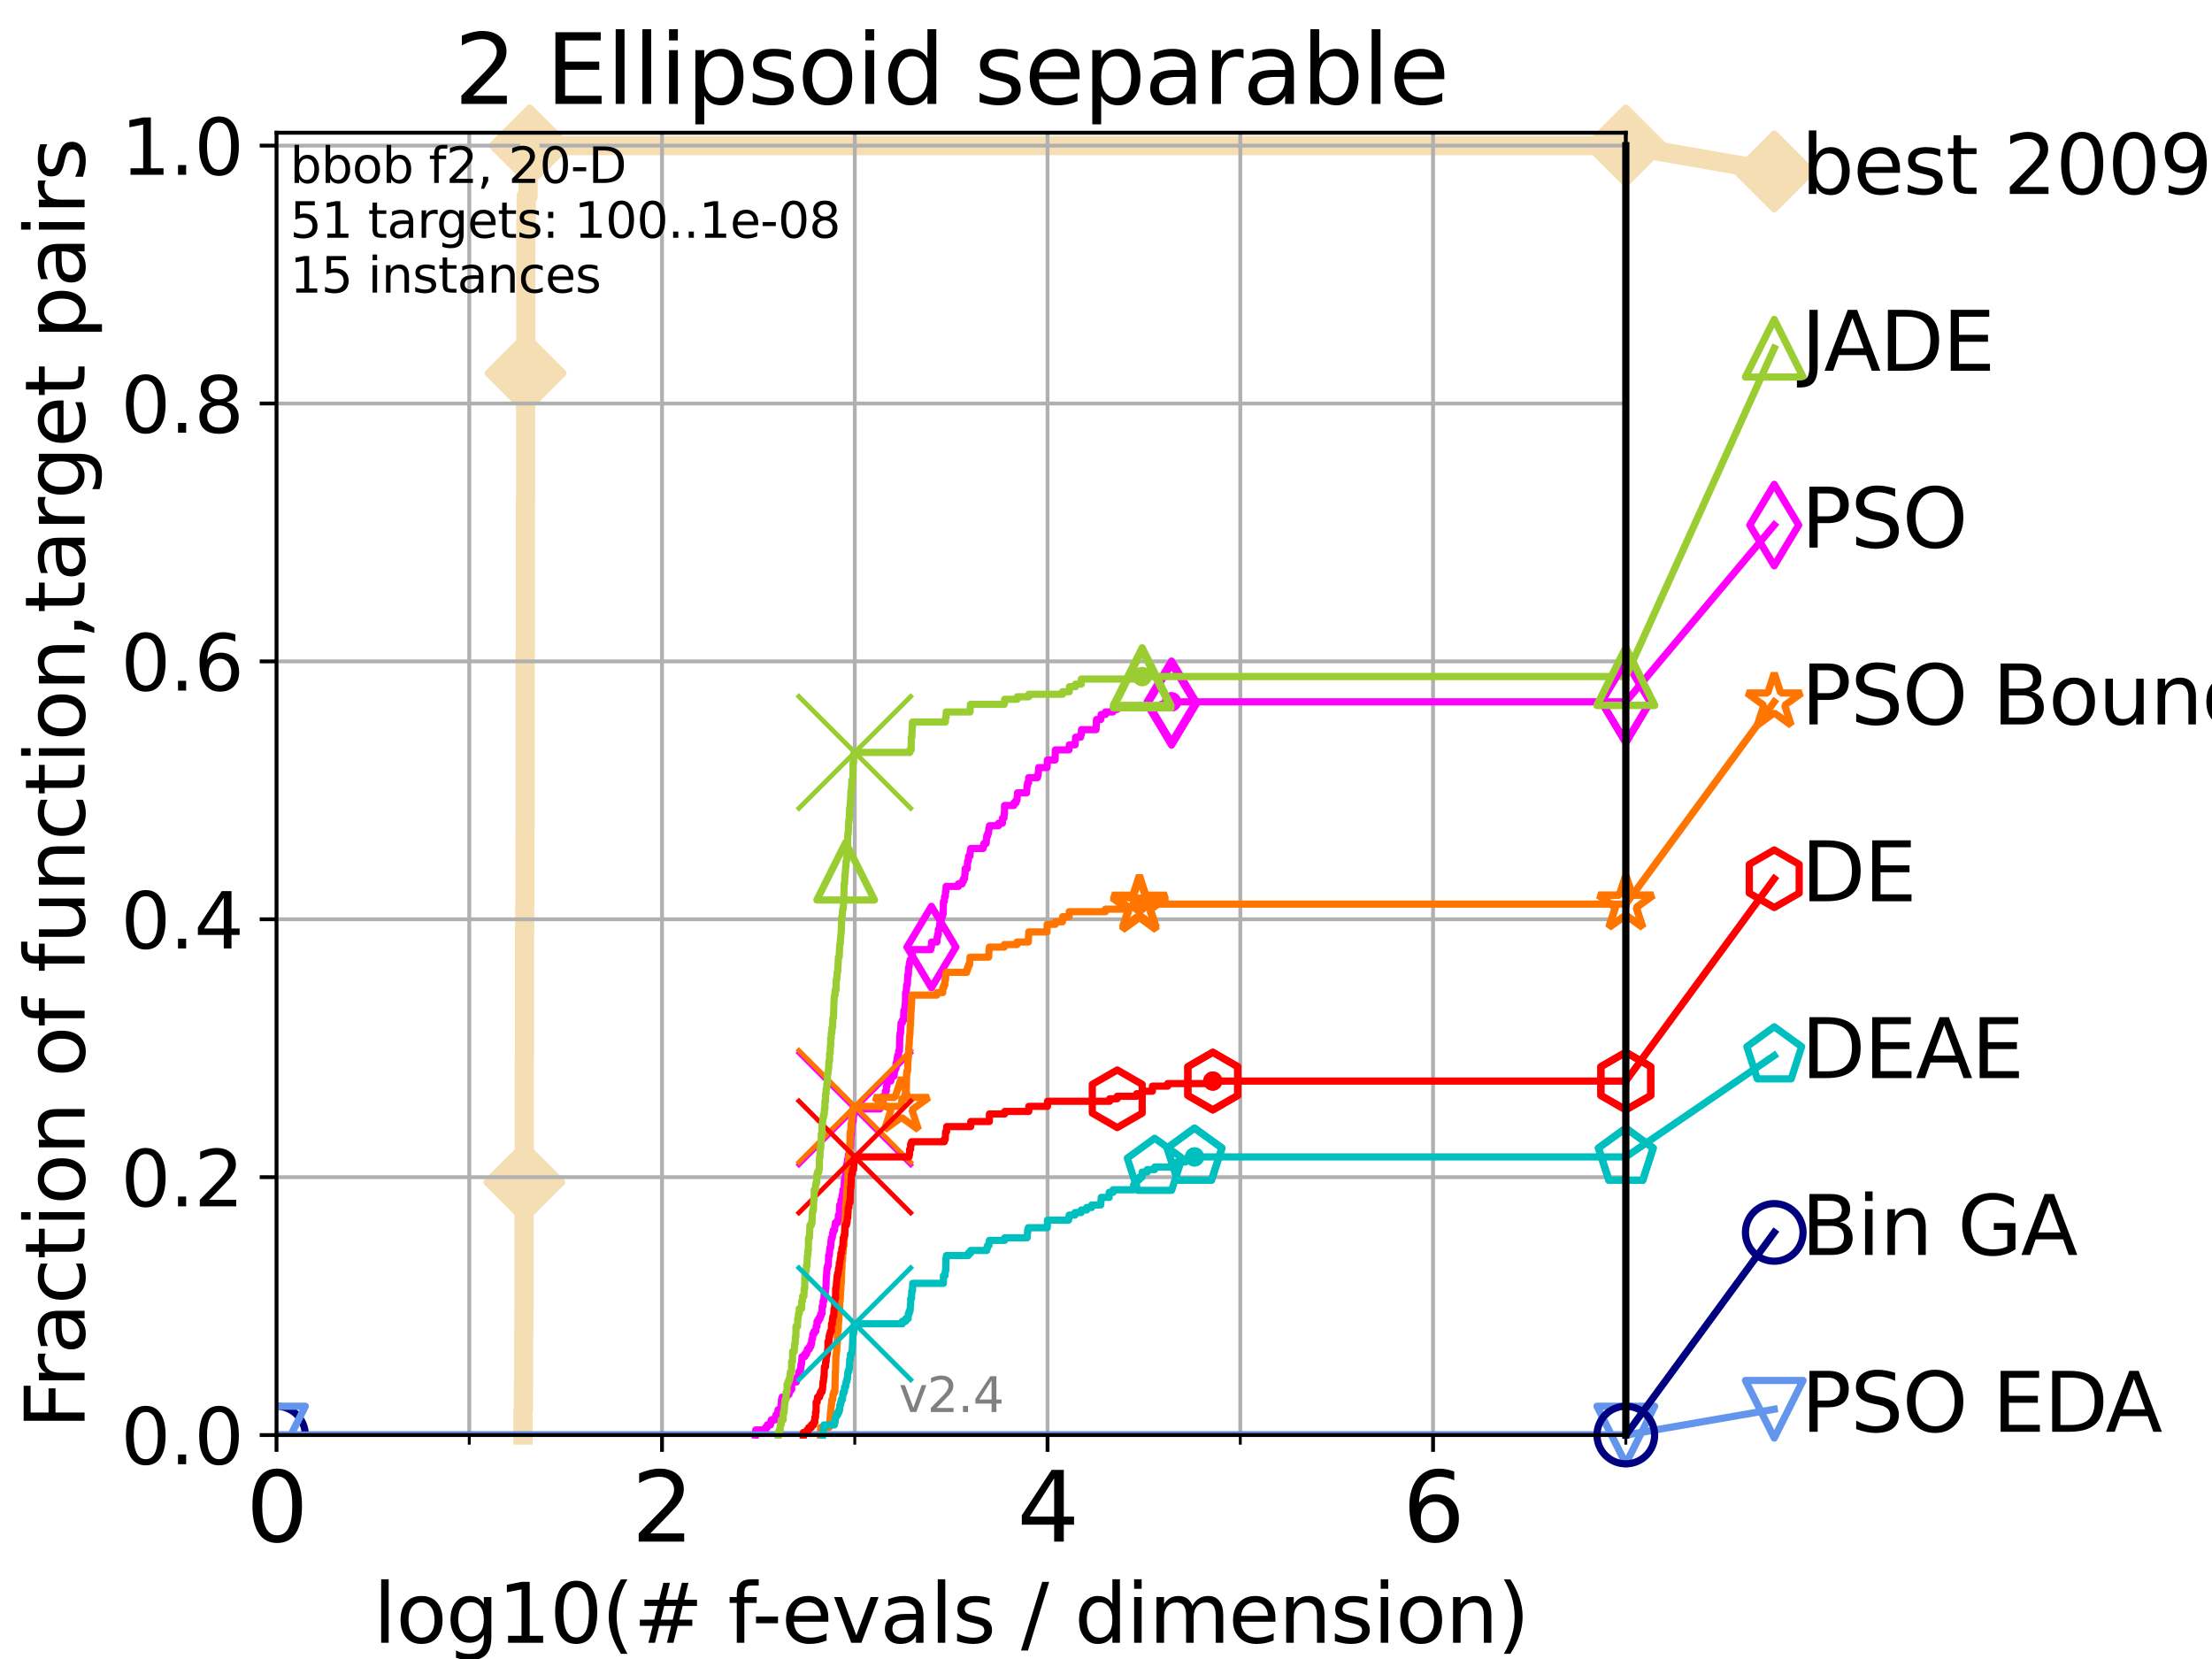<?xml version="1.0" encoding="utf-8" standalone="no"?>
<!DOCTYPE svg PUBLIC "-//W3C//DTD SVG 1.1//EN"
  "http://www.w3.org/Graphics/SVG/1.1/DTD/svg11.dtd">
<svg height="345.6pt" version="1.1" viewBox="0 0 460.8 345.6" width="460.8pt" xmlns="http://www.w3.org/2000/svg" xmlns:xlink="http://www.w3.org/1999/xlink">
 <defs>
  <style type="text/css">*{stroke-linecap:butt;stroke-linejoin:round;}</style>
 </defs>
 <g id="figure_1">
  <g id="patch_1">
   <path d="M 0 345.6 
L 460.8 345.6 
L 460.8 0 
L 0 0 
z
" style="fill:#ffffff;"/>
  </g>
  <g id="axes_1">
   <g id="patch_2">
    <path d="M 57.6 298.944 
L 338.688 298.944 
L 338.688 27.648 
L 57.6 27.648 
z
" style="fill:#ffffff;"/>
   </g>
   <g id="line2d_1">
    <path d="M 108.949 298.944 
L 108.949 293.677 
L 109.04 293.677 
L 109.04 288.41 
L 109.086 288.41 
L 109.086 277.877 
L 109.132 277.877 
L 109.132 272.61 
L 109.177 272.61 
L 109.177 246.275 
L 109.222 246.275 
L 109.222 219.941 
L 109.267 219.941 
L 109.267 193.607 
L 109.312 193.607 
L 109.312 188.34 
L 109.357 188.34 
L 109.357 172.539 
L 109.402 172.539 
L 109.402 135.671 
L 109.447 135.671 
L 109.447 104.07 
L 109.491 104.07 
L 109.491 77.736 
L 109.536 77.736 
L 109.536 46.135 
L 109.624 46.135 
L 109.624 40.868 
L 110.017 40.868 
L 110.017 35.601 
L 110.359 35.601 
L 110.359 30.334 
L 338.688 30.334 
" style="fill:none;stroke:#f5deb3;stroke-linecap:square;stroke-width:4;"/>
   </g>
   <g id="line2d_2">
    <defs>
     <path d="M 0 7.778 
L 7.778 0 
L 0 -7.778 
L -7.778 0 
z
" id="m60d3ec8950" style="stroke:#f5deb3;stroke-linejoin:miter;stroke-width:1.5;"/>
    </defs>
    <g>
     <use style="fill:#f5deb3;stroke:#f5deb3;stroke-linejoin:miter;stroke-width:1.5;" x="109.222" xlink:href="#m60d3ec8950" y="246.275"/>
     <use style="fill:#f5deb3;stroke:#f5deb3;stroke-linejoin:miter;stroke-width:1.5;" x="109.491" xlink:href="#m60d3ec8950" y="77.736"/>
     <use style="fill:#f5deb3;stroke:#f5deb3;stroke-linejoin:miter;stroke-width:1.5;" x="110.359" xlink:href="#m60d3ec8950" y="30.334"/>
     <use style="fill:#f5deb3;stroke:#f5deb3;stroke-linejoin:miter;stroke-width:1.5;" x="110.359" xlink:href="#m60d3ec8950" y="30.334"/>
     <use style="fill:#f5deb3;stroke:#f5deb3;stroke-linejoin:miter;stroke-width:1.5;" x="338.688" xlink:href="#m60d3ec8950" y="30.334"/>
    </g>
   </g>
   <g id="line2d_3">
    <path style="fill:none;stroke:#f5deb3;stroke-linecap:square;stroke-width:4;"/>
    <g/>
   </g>
   <g id="line2d_4">
    <path d="M 338.688 30.334 
L 369.608 35.706 
" style="fill:none;stroke:#f5deb3;stroke-linecap:square;stroke-width:4;"/>
    <g>
     <use style="fill:#f5deb3;stroke:#f5deb3;stroke-linejoin:miter;stroke-width:1.5;" x="338.688" xlink:href="#m60d3ec8950" y="30.334"/>
     <use style="fill:#f5deb3;stroke:#f5deb3;stroke-linejoin:miter;stroke-width:1.5;" x="369.608" xlink:href="#m60d3ec8950" y="35.706"/>
    </g>
   </g>
   <g id="matplotlib.axis_1">
    <g id="xtick_1">
     <g id="line2d_5">
      <path clip-path="url(#paa85071b11)" d="M 57.6 298.944 
L 57.6 27.648 
" style="fill:none;stroke:#b0b0b0;stroke-linecap:square;stroke-width:0.8;"/>
     </g>
     <g id="line2d_6">
      <defs>
       <path d="M 0 0 
L 0 3.5 
" id="m81910e4b49" style="stroke:#000000;stroke-width:0.8;"/>
      </defs>
      <g>
       <use style="stroke:#000000;stroke-width:0.8;" x="57.6" xlink:href="#m81910e4b49" y="298.944"/>
      </g>
     </g>
     <g id="text_1">
      <!-- 0 -->
      <g transform="translate(51.237 321.141)scale(0.2 -0.2)">
       <defs>
        <path d="M 2034 4250 
Q 1547 4250 1301 3770 
Q 1056 3291 1056 2328 
Q 1056 1369 1301 889 
Q 1547 409 2034 409 
Q 2525 409 2770 889 
Q 3016 1369 3016 2328 
Q 3016 3291 2770 3770 
Q 2525 4250 2034 4250 
z
M 2034 4750 
Q 2819 4750 3233 4129 
Q 3647 3509 3647 2328 
Q 3647 1150 3233 529 
Q 2819 -91 2034 -91 
Q 1250 -91 836 529 
Q 422 1150 422 2328 
Q 422 3509 836 4129 
Q 1250 4750 2034 4750 
z
" id="DejaVuSans-30" transform="scale(0.016)"/>
       </defs>
       <use xlink:href="#DejaVuSans-30"/>
      </g>
     </g>
    </g>
    <g id="xtick_2">
     <g id="line2d_7">
      <path clip-path="url(#paa85071b11)" d="M 137.911 298.944 
L 137.911 27.648 
" style="fill:none;stroke:#b0b0b0;stroke-linecap:square;stroke-width:0.8;"/>
     </g>
     <g id="line2d_8">
      <g>
       <use style="stroke:#000000;stroke-width:0.8;" x="137.911" xlink:href="#m81910e4b49" y="298.944"/>
      </g>
     </g>
     <g id="text_2">
      <!-- 2 -->
      <g transform="translate(131.548 321.141)scale(0.2 -0.2)">
       <defs>
        <path d="M 1228 531 
L 3431 531 
L 3431 0 
L 469 0 
L 469 531 
Q 828 903 1448 1529 
Q 2069 2156 2228 2338 
Q 2531 2678 2651 2914 
Q 2772 3150 2772 3378 
Q 2772 3750 2511 3984 
Q 2250 4219 1831 4219 
Q 1534 4219 1204 4116 
Q 875 4013 500 3803 
L 500 4441 
Q 881 4594 1212 4672 
Q 1544 4750 1819 4750 
Q 2544 4750 2975 4387 
Q 3406 4025 3406 3419 
Q 3406 3131 3298 2873 
Q 3191 2616 2906 2266 
Q 2828 2175 2409 1742 
Q 1991 1309 1228 531 
z
" id="DejaVuSans-32" transform="scale(0.016)"/>
       </defs>
       <use xlink:href="#DejaVuSans-32"/>
      </g>
     </g>
    </g>
    <g id="xtick_3">
     <g id="line2d_9">
      <path clip-path="url(#paa85071b11)" d="M 218.222 298.944 
L 218.222 27.648 
" style="fill:none;stroke:#b0b0b0;stroke-linecap:square;stroke-width:0.8;"/>
     </g>
     <g id="line2d_10">
      <g>
       <use style="stroke:#000000;stroke-width:0.8;" x="218.222" xlink:href="#m81910e4b49" y="298.944"/>
      </g>
     </g>
     <g id="text_3">
      <!-- 4 -->
      <g transform="translate(211.859 321.141)scale(0.2 -0.2)">
       <defs>
        <path d="M 2419 4116 
L 825 1625 
L 2419 1625 
L 2419 4116 
z
M 2253 4666 
L 3047 4666 
L 3047 1625 
L 3713 1625 
L 3713 1100 
L 3047 1100 
L 3047 0 
L 2419 0 
L 2419 1100 
L 313 1100 
L 313 1709 
L 2253 4666 
z
" id="DejaVuSans-34" transform="scale(0.016)"/>
       </defs>
       <use xlink:href="#DejaVuSans-34"/>
      </g>
     </g>
    </g>
    <g id="xtick_4">
     <g id="line2d_11">
      <path clip-path="url(#paa85071b11)" d="M 298.533 298.944 
L 298.533 27.648 
" style="fill:none;stroke:#b0b0b0;stroke-linecap:square;stroke-width:0.8;"/>
     </g>
     <g id="line2d_12">
      <g>
       <use style="stroke:#000000;stroke-width:0.8;" x="298.533" xlink:href="#m81910e4b49" y="298.944"/>
      </g>
     </g>
     <g id="text_4">
      <!-- 6 -->
      <g transform="translate(292.17 321.141)scale(0.2 -0.2)">
       <defs>
        <path d="M 2113 2584 
Q 1688 2584 1439 2293 
Q 1191 2003 1191 1497 
Q 1191 994 1439 701 
Q 1688 409 2113 409 
Q 2538 409 2786 701 
Q 3034 994 3034 1497 
Q 3034 2003 2786 2293 
Q 2538 2584 2113 2584 
z
M 3366 4563 
L 3366 3988 
Q 3128 4100 2886 4159 
Q 2644 4219 2406 4219 
Q 1781 4219 1451 3797 
Q 1122 3375 1075 2522 
Q 1259 2794 1537 2939 
Q 1816 3084 2150 3084 
Q 2853 3084 3261 2657 
Q 3669 2231 3669 1497 
Q 3669 778 3244 343 
Q 2819 -91 2113 -91 
Q 1303 -91 875 529 
Q 447 1150 447 2328 
Q 447 3434 972 4092 
Q 1497 4750 2381 4750 
Q 2619 4750 2861 4703 
Q 3103 4656 3366 4563 
z
" id="DejaVuSans-36" transform="scale(0.016)"/>
       </defs>
       <use xlink:href="#DejaVuSans-36"/>
      </g>
     </g>
    </g>
    <g id="xtick_5">
     <g id="line2d_13">
      <path clip-path="url(#paa85071b11)" d="M 97.755 298.944 
L 97.755 27.648 
" style="fill:none;stroke:#b0b0b0;stroke-linecap:square;stroke-width:0.8;"/>
     </g>
     <g id="line2d_14">
      <defs>
       <path d="M 0 0 
L 0 2 
" id="m9378ae2d30" style="stroke:#000000;stroke-width:0.6;"/>
      </defs>
      <g>
       <use style="stroke:#000000;stroke-width:0.6;" x="97.755" xlink:href="#m9378ae2d30" y="298.944"/>
      </g>
     </g>
    </g>
    <g id="xtick_6">
     <g id="line2d_15">
      <path clip-path="url(#paa85071b11)" d="M 178.066 298.944 
L 178.066 27.648 
" style="fill:none;stroke:#b0b0b0;stroke-linecap:square;stroke-width:0.8;"/>
     </g>
     <g id="line2d_16">
      <g>
       <use style="stroke:#000000;stroke-width:0.6;" x="178.066" xlink:href="#m9378ae2d30" y="298.944"/>
      </g>
     </g>
    </g>
    <g id="xtick_7">
     <g id="line2d_17">
      <path clip-path="url(#paa85071b11)" d="M 258.377 298.944 
L 258.377 27.648 
" style="fill:none;stroke:#b0b0b0;stroke-linecap:square;stroke-width:0.8;"/>
     </g>
     <g id="line2d_18">
      <g>
       <use style="stroke:#000000;stroke-width:0.6;" x="258.377" xlink:href="#m9378ae2d30" y="298.944"/>
      </g>
     </g>
    </g>
    <g id="xtick_8">
     <g id="line2d_19">
      <path clip-path="url(#paa85071b11)" d="M 338.688 298.944 
L 338.688 27.648 
" style="fill:none;stroke:#b0b0b0;stroke-linecap:square;stroke-width:0.8;"/>
     </g>
     <g id="line2d_20">
      <g>
       <use style="stroke:#000000;stroke-width:0.6;" x="338.688" xlink:href="#m9378ae2d30" y="298.944"/>
      </g>
     </g>
    </g>
    <g id="text_5">
     <!-- log10(# f-evals / dimension) -->
     <g transform="translate(77.764 342.218)scale(0.17 -0.17)">
      <defs>
       <path d="M 603 4863 
L 1178 4863 
L 1178 0 
L 603 0 
L 603 4863 
z
" id="DejaVuSans-6c" transform="scale(0.016)"/>
       <path d="M 1959 3097 
Q 1497 3097 1228 2736 
Q 959 2375 959 1747 
Q 959 1119 1226 758 
Q 1494 397 1959 397 
Q 2419 397 2687 759 
Q 2956 1122 2956 1747 
Q 2956 2369 2687 2733 
Q 2419 3097 1959 3097 
z
M 1959 3584 
Q 2709 3584 3137 3096 
Q 3566 2609 3566 1747 
Q 3566 888 3137 398 
Q 2709 -91 1959 -91 
Q 1206 -91 779 398 
Q 353 888 353 1747 
Q 353 2609 779 3096 
Q 1206 3584 1959 3584 
z
" id="DejaVuSans-6f" transform="scale(0.016)"/>
       <path d="M 2906 1791 
Q 2906 2416 2648 2759 
Q 2391 3103 1925 3103 
Q 1463 3103 1205 2759 
Q 947 2416 947 1791 
Q 947 1169 1205 825 
Q 1463 481 1925 481 
Q 2391 481 2648 825 
Q 2906 1169 2906 1791 
z
M 3481 434 
Q 3481 -459 3084 -895 
Q 2688 -1331 1869 -1331 
Q 1566 -1331 1297 -1286 
Q 1028 -1241 775 -1147 
L 775 -588 
Q 1028 -725 1275 -790 
Q 1522 -856 1778 -856 
Q 2344 -856 2625 -561 
Q 2906 -266 2906 331 
L 2906 616 
Q 2728 306 2450 153 
Q 2172 0 1784 0 
Q 1141 0 747 490 
Q 353 981 353 1791 
Q 353 2603 747 3093 
Q 1141 3584 1784 3584 
Q 2172 3584 2450 3431 
Q 2728 3278 2906 2969 
L 2906 3500 
L 3481 3500 
L 3481 434 
z
" id="DejaVuSans-67" transform="scale(0.016)"/>
       <path d="M 794 531 
L 1825 531 
L 1825 4091 
L 703 3866 
L 703 4441 
L 1819 4666 
L 2450 4666 
L 2450 531 
L 3481 531 
L 3481 0 
L 794 0 
L 794 531 
z
" id="DejaVuSans-31" transform="scale(0.016)"/>
       <path d="M 1984 4856 
Q 1566 4138 1362 3434 
Q 1159 2731 1159 2009 
Q 1159 1288 1364 580 
Q 1569 -128 1984 -844 
L 1484 -844 
Q 1016 -109 783 600 
Q 550 1309 550 2009 
Q 550 2706 781 3412 
Q 1013 4119 1484 4856 
L 1984 4856 
z
" id="DejaVuSans-28" transform="scale(0.016)"/>
       <path d="M 3272 2816 
L 2363 2816 
L 2100 1772 
L 3016 1772 
L 3272 2816 
z
M 2803 4594 
L 2478 3297 
L 3391 3297 
L 3719 4594 
L 4219 4594 
L 3897 3297 
L 4872 3297 
L 4872 2816 
L 3775 2816 
L 3519 1772 
L 4513 1772 
L 4513 1294 
L 3397 1294 
L 3072 0 
L 2572 0 
L 2894 1294 
L 1978 1294 
L 1656 0 
L 1153 0 
L 1478 1294 
L 494 1294 
L 494 1772 
L 1594 1772 
L 1856 2816 
L 850 2816 
L 850 3297 
L 1978 3297 
L 2297 4594 
L 2803 4594 
z
" id="DejaVuSans-23" transform="scale(0.016)"/>
       <path id="DejaVuSans-20" transform="scale(0.016)"/>
       <path d="M 2375 4863 
L 2375 4384 
L 1825 4384 
Q 1516 4384 1395 4259 
Q 1275 4134 1275 3809 
L 1275 3500 
L 2222 3500 
L 2222 3053 
L 1275 3053 
L 1275 0 
L 697 0 
L 697 3053 
L 147 3053 
L 147 3500 
L 697 3500 
L 697 3744 
Q 697 4328 969 4595 
Q 1241 4863 1831 4863 
L 2375 4863 
z
" id="DejaVuSans-66" transform="scale(0.016)"/>
       <path d="M 313 2009 
L 1997 2009 
L 1997 1497 
L 313 1497 
L 313 2009 
z
" id="DejaVuSans-2d" transform="scale(0.016)"/>
       <path d="M 3597 1894 
L 3597 1613 
L 953 1613 
Q 991 1019 1311 708 
Q 1631 397 2203 397 
Q 2534 397 2845 478 
Q 3156 559 3463 722 
L 3463 178 
Q 3153 47 2828 -22 
Q 2503 -91 2169 -91 
Q 1331 -91 842 396 
Q 353 884 353 1716 
Q 353 2575 817 3079 
Q 1281 3584 2069 3584 
Q 2775 3584 3186 3129 
Q 3597 2675 3597 1894 
z
M 3022 2063 
Q 3016 2534 2758 2815 
Q 2500 3097 2075 3097 
Q 1594 3097 1305 2825 
Q 1016 2553 972 2059 
L 3022 2063 
z
" id="DejaVuSans-65" transform="scale(0.016)"/>
       <path d="M 191 3500 
L 800 3500 
L 1894 563 
L 2988 3500 
L 3597 3500 
L 2284 0 
L 1503 0 
L 191 3500 
z
" id="DejaVuSans-76" transform="scale(0.016)"/>
       <path d="M 2194 1759 
Q 1497 1759 1228 1600 
Q 959 1441 959 1056 
Q 959 750 1161 570 
Q 1363 391 1709 391 
Q 2188 391 2477 730 
Q 2766 1069 2766 1631 
L 2766 1759 
L 2194 1759 
z
M 3341 1997 
L 3341 0 
L 2766 0 
L 2766 531 
Q 2569 213 2275 61 
Q 1981 -91 1556 -91 
Q 1019 -91 701 211 
Q 384 513 384 1019 
Q 384 1609 779 1909 
Q 1175 2209 1959 2209 
L 2766 2209 
L 2766 2266 
Q 2766 2663 2505 2880 
Q 2244 3097 1772 3097 
Q 1472 3097 1187 3025 
Q 903 2953 641 2809 
L 641 3341 
Q 956 3463 1253 3523 
Q 1550 3584 1831 3584 
Q 2591 3584 2966 3190 
Q 3341 2797 3341 1997 
z
" id="DejaVuSans-61" transform="scale(0.016)"/>
       <path d="M 2834 3397 
L 2834 2853 
Q 2591 2978 2328 3040 
Q 2066 3103 1784 3103 
Q 1356 3103 1142 2972 
Q 928 2841 928 2578 
Q 928 2378 1081 2264 
Q 1234 2150 1697 2047 
L 1894 2003 
Q 2506 1872 2764 1633 
Q 3022 1394 3022 966 
Q 3022 478 2636 193 
Q 2250 -91 1575 -91 
Q 1294 -91 989 -36 
Q 684 19 347 128 
L 347 722 
Q 666 556 975 473 
Q 1284 391 1588 391 
Q 1994 391 2212 530 
Q 2431 669 2431 922 
Q 2431 1156 2273 1281 
Q 2116 1406 1581 1522 
L 1381 1569 
Q 847 1681 609 1914 
Q 372 2147 372 2553 
Q 372 3047 722 3315 
Q 1072 3584 1716 3584 
Q 2034 3584 2315 3537 
Q 2597 3491 2834 3397 
z
" id="DejaVuSans-73" transform="scale(0.016)"/>
       <path d="M 1625 4666 
L 2156 4666 
L 531 -594 
L 0 -594 
L 1625 4666 
z
" id="DejaVuSans-2f" transform="scale(0.016)"/>
       <path d="M 2906 2969 
L 2906 4863 
L 3481 4863 
L 3481 0 
L 2906 0 
L 2906 525 
Q 2725 213 2448 61 
Q 2172 -91 1784 -91 
Q 1150 -91 751 415 
Q 353 922 353 1747 
Q 353 2572 751 3078 
Q 1150 3584 1784 3584 
Q 2172 3584 2448 3432 
Q 2725 3281 2906 2969 
z
M 947 1747 
Q 947 1113 1208 752 
Q 1469 391 1925 391 
Q 2381 391 2643 752 
Q 2906 1113 2906 1747 
Q 2906 2381 2643 2742 
Q 2381 3103 1925 3103 
Q 1469 3103 1208 2742 
Q 947 2381 947 1747 
z
" id="DejaVuSans-64" transform="scale(0.016)"/>
       <path d="M 603 3500 
L 1178 3500 
L 1178 0 
L 603 0 
L 603 3500 
z
M 603 4863 
L 1178 4863 
L 1178 4134 
L 603 4134 
L 603 4863 
z
" id="DejaVuSans-69" transform="scale(0.016)"/>
       <path d="M 3328 2828 
Q 3544 3216 3844 3400 
Q 4144 3584 4550 3584 
Q 5097 3584 5394 3201 
Q 5691 2819 5691 2113 
L 5691 0 
L 5113 0 
L 5113 2094 
Q 5113 2597 4934 2840 
Q 4756 3084 4391 3084 
Q 3944 3084 3684 2787 
Q 3425 2491 3425 1978 
L 3425 0 
L 2847 0 
L 2847 2094 
Q 2847 2600 2669 2842 
Q 2491 3084 2119 3084 
Q 1678 3084 1418 2786 
Q 1159 2488 1159 1978 
L 1159 0 
L 581 0 
L 581 3500 
L 1159 3500 
L 1159 2956 
Q 1356 3278 1631 3431 
Q 1906 3584 2284 3584 
Q 2666 3584 2933 3390 
Q 3200 3197 3328 2828 
z
" id="DejaVuSans-6d" transform="scale(0.016)"/>
       <path d="M 3513 2113 
L 3513 0 
L 2938 0 
L 2938 2094 
Q 2938 2591 2744 2837 
Q 2550 3084 2163 3084 
Q 1697 3084 1428 2787 
Q 1159 2491 1159 1978 
L 1159 0 
L 581 0 
L 581 3500 
L 1159 3500 
L 1159 2956 
Q 1366 3272 1645 3428 
Q 1925 3584 2291 3584 
Q 2894 3584 3203 3211 
Q 3513 2838 3513 2113 
z
" id="DejaVuSans-6e" transform="scale(0.016)"/>
       <path d="M 513 4856 
L 1013 4856 
Q 1481 4119 1714 3412 
Q 1947 2706 1947 2009 
Q 1947 1309 1714 600 
Q 1481 -109 1013 -844 
L 513 -844 
Q 928 -128 1133 580 
Q 1338 1288 1338 2009 
Q 1338 2731 1133 3434 
Q 928 4138 513 4856 
z
" id="DejaVuSans-29" transform="scale(0.016)"/>
      </defs>
      <use xlink:href="#DejaVuSans-6c"/>
      <use x="27.783" xlink:href="#DejaVuSans-6f"/>
      <use x="88.965" xlink:href="#DejaVuSans-67"/>
      <use x="152.441" xlink:href="#DejaVuSans-31"/>
      <use x="216.064" xlink:href="#DejaVuSans-30"/>
      <use x="279.688" xlink:href="#DejaVuSans-28"/>
      <use x="318.701" xlink:href="#DejaVuSans-23"/>
      <use x="402.49" xlink:href="#DejaVuSans-20"/>
      <use x="434.277" xlink:href="#DejaVuSans-66"/>
      <use x="463.982" xlink:href="#DejaVuSans-2d"/>
      <use x="500.066" xlink:href="#DejaVuSans-65"/>
      <use x="561.59" xlink:href="#DejaVuSans-76"/>
      <use x="620.77" xlink:href="#DejaVuSans-61"/>
      <use x="682.049" xlink:href="#DejaVuSans-6c"/>
      <use x="709.832" xlink:href="#DejaVuSans-73"/>
      <use x="761.932" xlink:href="#DejaVuSans-20"/>
      <use x="793.719" xlink:href="#DejaVuSans-2f"/>
      <use x="827.41" xlink:href="#DejaVuSans-20"/>
      <use x="859.197" xlink:href="#DejaVuSans-64"/>
      <use x="922.674" xlink:href="#DejaVuSans-69"/>
      <use x="950.457" xlink:href="#DejaVuSans-6d"/>
      <use x="1047.869" xlink:href="#DejaVuSans-65"/>
      <use x="1109.393" xlink:href="#DejaVuSans-6e"/>
      <use x="1172.771" xlink:href="#DejaVuSans-73"/>
      <use x="1224.871" xlink:href="#DejaVuSans-69"/>
      <use x="1252.654" xlink:href="#DejaVuSans-6f"/>
      <use x="1313.836" xlink:href="#DejaVuSans-6e"/>
      <use x="1377.215" xlink:href="#DejaVuSans-29"/>
     </g>
    </g>
   </g>
   <g id="matplotlib.axis_2">
    <g id="ytick_1">
     <g id="line2d_21">
      <path clip-path="url(#paa85071b11)" d="M 57.6 298.944 
L 338.688 298.944 
" style="fill:none;stroke:#b0b0b0;stroke-linecap:square;stroke-width:0.8;"/>
     </g>
     <g id="line2d_22">
      <defs>
       <path d="M 0 0 
L -3.5 0 
" id="m3f32b96af0" style="stroke:#000000;stroke-width:0.8;"/>
      </defs>
      <g>
       <use style="stroke:#000000;stroke-width:0.8;" x="57.6" xlink:href="#m3f32b96af0" y="298.944"/>
      </g>
     </g>
     <g id="text_6">
      <!-- 0.0 -->
      <g transform="translate(25.155 305.023)scale(0.16 -0.16)">
       <defs>
        <path d="M 684 794 
L 1344 794 
L 1344 0 
L 684 0 
L 684 794 
z
" id="DejaVuSans-2e" transform="scale(0.016)"/>
       </defs>
       <use xlink:href="#DejaVuSans-30"/>
       <use x="63.623" xlink:href="#DejaVuSans-2e"/>
       <use x="95.41" xlink:href="#DejaVuSans-30"/>
      </g>
     </g>
    </g>
    <g id="ytick_2">
     <g id="line2d_23">
      <path clip-path="url(#paa85071b11)" d="M 57.6 245.222 
L 338.688 245.222 
" style="fill:none;stroke:#b0b0b0;stroke-linecap:square;stroke-width:0.8;"/>
     </g>
     <g id="line2d_24">
      <g>
       <use style="stroke:#000000;stroke-width:0.8;" x="57.6" xlink:href="#m3f32b96af0" y="245.222"/>
      </g>
     </g>
     <g id="text_7">
      <!-- 0.2 -->
      <g transform="translate(25.155 251.301)scale(0.16 -0.16)">
       <use xlink:href="#DejaVuSans-30"/>
       <use x="63.623" xlink:href="#DejaVuSans-2e"/>
       <use x="95.41" xlink:href="#DejaVuSans-32"/>
      </g>
     </g>
    </g>
    <g id="ytick_3">
     <g id="line2d_25">
      <path clip-path="url(#paa85071b11)" d="M 57.6 191.5 
L 338.688 191.5 
" style="fill:none;stroke:#b0b0b0;stroke-linecap:square;stroke-width:0.8;"/>
     </g>
     <g id="line2d_26">
      <g>
       <use style="stroke:#000000;stroke-width:0.8;" x="57.6" xlink:href="#m3f32b96af0" y="191.5"/>
      </g>
     </g>
     <g id="text_8">
      <!-- 0.4 -->
      <g transform="translate(25.155 197.579)scale(0.16 -0.16)">
       <use xlink:href="#DejaVuSans-30"/>
       <use x="63.623" xlink:href="#DejaVuSans-2e"/>
       <use x="95.41" xlink:href="#DejaVuSans-34"/>
      </g>
     </g>
    </g>
    <g id="ytick_4">
     <g id="line2d_27">
      <path clip-path="url(#paa85071b11)" d="M 57.6 137.778 
L 338.688 137.778 
" style="fill:none;stroke:#b0b0b0;stroke-linecap:square;stroke-width:0.8;"/>
     </g>
     <g id="line2d_28">
      <g>
       <use style="stroke:#000000;stroke-width:0.8;" x="57.6" xlink:href="#m3f32b96af0" y="137.778"/>
      </g>
     </g>
     <g id="text_9">
      <!-- 0.6 -->
      <g transform="translate(25.155 143.857)scale(0.16 -0.16)">
       <use xlink:href="#DejaVuSans-30"/>
       <use x="63.623" xlink:href="#DejaVuSans-2e"/>
       <use x="95.41" xlink:href="#DejaVuSans-36"/>
      </g>
     </g>
    </g>
    <g id="ytick_5">
     <g id="line2d_29">
      <path clip-path="url(#paa85071b11)" d="M 57.6 84.056 
L 338.688 84.056 
" style="fill:none;stroke:#b0b0b0;stroke-linecap:square;stroke-width:0.8;"/>
     </g>
     <g id="line2d_30">
      <g>
       <use style="stroke:#000000;stroke-width:0.8;" x="57.6" xlink:href="#m3f32b96af0" y="84.056"/>
      </g>
     </g>
     <g id="text_10">
      <!-- 0.8 -->
      <g transform="translate(25.155 90.135)scale(0.16 -0.16)">
       <defs>
        <path d="M 2034 2216 
Q 1584 2216 1326 1975 
Q 1069 1734 1069 1313 
Q 1069 891 1326 650 
Q 1584 409 2034 409 
Q 2484 409 2743 651 
Q 3003 894 3003 1313 
Q 3003 1734 2745 1975 
Q 2488 2216 2034 2216 
z
M 1403 2484 
Q 997 2584 770 2862 
Q 544 3141 544 3541 
Q 544 4100 942 4425 
Q 1341 4750 2034 4750 
Q 2731 4750 3128 4425 
Q 3525 4100 3525 3541 
Q 3525 3141 3298 2862 
Q 3072 2584 2669 2484 
Q 3125 2378 3379 2068 
Q 3634 1759 3634 1313 
Q 3634 634 3220 271 
Q 2806 -91 2034 -91 
Q 1263 -91 848 271 
Q 434 634 434 1313 
Q 434 1759 690 2068 
Q 947 2378 1403 2484 
z
M 1172 3481 
Q 1172 3119 1398 2916 
Q 1625 2713 2034 2713 
Q 2441 2713 2670 2916 
Q 2900 3119 2900 3481 
Q 2900 3844 2670 4047 
Q 2441 4250 2034 4250 
Q 1625 4250 1398 4047 
Q 1172 3844 1172 3481 
z
" id="DejaVuSans-38" transform="scale(0.016)"/>
       </defs>
       <use xlink:href="#DejaVuSans-30"/>
       <use x="63.623" xlink:href="#DejaVuSans-2e"/>
       <use x="95.41" xlink:href="#DejaVuSans-38"/>
      </g>
     </g>
    </g>
    <g id="ytick_6">
     <g id="line2d_31">
      <path clip-path="url(#paa85071b11)" d="M 57.6 30.334 
L 338.688 30.334 
" style="fill:none;stroke:#b0b0b0;stroke-linecap:square;stroke-width:0.8;"/>
     </g>
     <g id="line2d_32">
      <g>
       <use style="stroke:#000000;stroke-width:0.8;" x="57.6" xlink:href="#m3f32b96af0" y="30.334"/>
      </g>
     </g>
     <g id="text_11">
      <!-- 1.0 -->
      <g transform="translate(25.155 36.413)scale(0.16 -0.16)">
       <use xlink:href="#DejaVuSans-31"/>
       <use x="63.623" xlink:href="#DejaVuSans-2e"/>
       <use x="95.41" xlink:href="#DejaVuSans-30"/>
      </g>
     </g>
    </g>
    <g id="text_12">
     <!-- Fraction of function,target pairs -->
     <g transform="translate(17.62 297.681)rotate(-90)scale(0.17 -0.17)">
      <defs>
       <path d="M 628 4666 
L 3309 4666 
L 3309 4134 
L 1259 4134 
L 1259 2759 
L 3109 2759 
L 3109 2228 
L 1259 2228 
L 1259 0 
L 628 0 
L 628 4666 
z
" id="DejaVuSans-46" transform="scale(0.016)"/>
       <path d="M 2631 2963 
Q 2534 3019 2420 3045 
Q 2306 3072 2169 3072 
Q 1681 3072 1420 2755 
Q 1159 2438 1159 1844 
L 1159 0 
L 581 0 
L 581 3500 
L 1159 3500 
L 1159 2956 
Q 1341 3275 1631 3429 
Q 1922 3584 2338 3584 
Q 2397 3584 2469 3576 
Q 2541 3569 2628 3553 
L 2631 2963 
z
" id="DejaVuSans-72" transform="scale(0.016)"/>
       <path d="M 3122 3366 
L 3122 2828 
Q 2878 2963 2633 3030 
Q 2388 3097 2138 3097 
Q 1578 3097 1268 2742 
Q 959 2388 959 1747 
Q 959 1106 1268 751 
Q 1578 397 2138 397 
Q 2388 397 2633 464 
Q 2878 531 3122 666 
L 3122 134 
Q 2881 22 2623 -34 
Q 2366 -91 2075 -91 
Q 1284 -91 818 406 
Q 353 903 353 1747 
Q 353 2603 823 3093 
Q 1294 3584 2113 3584 
Q 2378 3584 2631 3529 
Q 2884 3475 3122 3366 
z
" id="DejaVuSans-63" transform="scale(0.016)"/>
       <path d="M 1172 4494 
L 1172 3500 
L 2356 3500 
L 2356 3053 
L 1172 3053 
L 1172 1153 
Q 1172 725 1289 603 
Q 1406 481 1766 481 
L 2356 481 
L 2356 0 
L 1766 0 
Q 1100 0 847 248 
Q 594 497 594 1153 
L 594 3053 
L 172 3053 
L 172 3500 
L 594 3500 
L 594 4494 
L 1172 4494 
z
" id="DejaVuSans-74" transform="scale(0.016)"/>
       <path d="M 544 1381 
L 544 3500 
L 1119 3500 
L 1119 1403 
Q 1119 906 1312 657 
Q 1506 409 1894 409 
Q 2359 409 2629 706 
Q 2900 1003 2900 1516 
L 2900 3500 
L 3475 3500 
L 3475 0 
L 2900 0 
L 2900 538 
Q 2691 219 2414 64 
Q 2138 -91 1772 -91 
Q 1169 -91 856 284 
Q 544 659 544 1381 
z
M 1991 3584 
L 1991 3584 
z
" id="DejaVuSans-75" transform="scale(0.016)"/>
       <path d="M 750 794 
L 1409 794 
L 1409 256 
L 897 -744 
L 494 -744 
L 750 256 
L 750 794 
z
" id="DejaVuSans-2c" transform="scale(0.016)"/>
       <path d="M 1159 525 
L 1159 -1331 
L 581 -1331 
L 581 3500 
L 1159 3500 
L 1159 2969 
Q 1341 3281 1617 3432 
Q 1894 3584 2278 3584 
Q 2916 3584 3314 3078 
Q 3713 2572 3713 1747 
Q 3713 922 3314 415 
Q 2916 -91 2278 -91 
Q 1894 -91 1617 61 
Q 1341 213 1159 525 
z
M 3116 1747 
Q 3116 2381 2855 2742 
Q 2594 3103 2138 3103 
Q 1681 3103 1420 2742 
Q 1159 2381 1159 1747 
Q 1159 1113 1420 752 
Q 1681 391 2138 391 
Q 2594 391 2855 752 
Q 3116 1113 3116 1747 
z
" id="DejaVuSans-70" transform="scale(0.016)"/>
      </defs>
      <use xlink:href="#DejaVuSans-46"/>
      <use x="50.27" xlink:href="#DejaVuSans-72"/>
      <use x="91.383" xlink:href="#DejaVuSans-61"/>
      <use x="152.662" xlink:href="#DejaVuSans-63"/>
      <use x="207.643" xlink:href="#DejaVuSans-74"/>
      <use x="246.852" xlink:href="#DejaVuSans-69"/>
      <use x="274.635" xlink:href="#DejaVuSans-6f"/>
      <use x="335.816" xlink:href="#DejaVuSans-6e"/>
      <use x="399.195" xlink:href="#DejaVuSans-20"/>
      <use x="430.982" xlink:href="#DejaVuSans-6f"/>
      <use x="492.164" xlink:href="#DejaVuSans-66"/>
      <use x="527.369" xlink:href="#DejaVuSans-20"/>
      <use x="559.156" xlink:href="#DejaVuSans-66"/>
      <use x="594.361" xlink:href="#DejaVuSans-75"/>
      <use x="657.74" xlink:href="#DejaVuSans-6e"/>
      <use x="721.119" xlink:href="#DejaVuSans-63"/>
      <use x="776.1" xlink:href="#DejaVuSans-74"/>
      <use x="815.309" xlink:href="#DejaVuSans-69"/>
      <use x="843.092" xlink:href="#DejaVuSans-6f"/>
      <use x="904.273" xlink:href="#DejaVuSans-6e"/>
      <use x="967.652" xlink:href="#DejaVuSans-2c"/>
      <use x="999.439" xlink:href="#DejaVuSans-74"/>
      <use x="1038.648" xlink:href="#DejaVuSans-61"/>
      <use x="1099.928" xlink:href="#DejaVuSans-72"/>
      <use x="1139.291" xlink:href="#DejaVuSans-67"/>
      <use x="1202.768" xlink:href="#DejaVuSans-65"/>
      <use x="1264.291" xlink:href="#DejaVuSans-74"/>
      <use x="1303.5" xlink:href="#DejaVuSans-20"/>
      <use x="1335.287" xlink:href="#DejaVuSans-70"/>
      <use x="1398.764" xlink:href="#DejaVuSans-61"/>
      <use x="1460.043" xlink:href="#DejaVuSans-69"/>
      <use x="1487.826" xlink:href="#DejaVuSans-72"/>
      <use x="1528.939" xlink:href="#DejaVuSans-73"/>
     </g>
    </g>
   </g>
   <g id="line2d_33">
    <defs>
     <path d="M 0 1.5 
C 0.398 1.5 0.779 1.342 1.061 1.061 
C 1.342 0.779 1.5 0.398 1.5 0 
C 1.5 -0.398 1.342 -0.779 1.061 -1.061 
C 0.779 -1.342 0.398 -1.5 0 -1.5 
C -0.398 -1.5 -0.779 -1.342 -1.061 -1.061 
C -1.342 -0.779 -1.5 -0.398 -1.5 0 
C -1.5 0.398 -1.342 0.779 -1.061 1.061 
C -0.779 1.342 -0.398 1.5 0 1.5 
z
" id="me42393a043" style="stroke:#f5deb3;"/>
    </defs>
    <g>
     <use style="fill:#f5deb3;stroke:#f5deb3;" x="110.359" xlink:href="#me42393a043" y="30.334"/>
     <use style="fill:#f5deb3;stroke:#f5deb3;" x="110.359" xlink:href="#me42393a043" y="30.334"/>
    </g>
   </g>
   <g id="line2d_34">
    <path clip-path="url(#paa85071b11)" d="M 57.6 298.944 
L 57.6 298.944 
L 57.6 298.944 
L 57.6 298.944 
L 338.688 298.944 
" style="fill:none;stroke:#000080;stroke-linecap:square;stroke-width:1.5;"/>
   </g>
   <g id="line2d_35">
    <defs>
     <path d="M 0 6 
C 1.591 6 3.117 5.368 4.243 4.243 
C 5.368 3.117 6 1.591 6 0 
C 6 -1.591 5.368 -3.117 4.243 -4.243 
C 3.117 -5.368 1.591 -6 0 -6 
C -1.591 -6 -3.117 -5.368 -4.243 -4.243 
C -5.368 -3.117 -6 -1.591 -6 0 
C -6 1.591 -5.368 3.117 -4.243 4.243 
C -3.117 5.368 -1.591 6 0 6 
z
" id="m3fa6c63591" style="stroke:#000080;stroke-width:1.5;"/>
    </defs>
    <g clip-path="url(#paa85071b11)">
     <use style="fill-opacity:0;stroke:#000080;stroke-width:1.5;" x="57.6" xlink:href="#m3fa6c63591" y="298.944"/>
    </g>
   </g>
   <g id="line2d_36">
    <path clip-path="url(#paa85071b11)" style="fill:none;stroke:#000080;stroke-linecap:square;stroke-width:1.5;"/>
    <g clip-path="url(#paa85071b11)">
     <use style="fill-opacity:0;stroke:#000080;stroke-width:1.5;" x="-1" xlink:href="#m3fa6c63591" y="567.554"/>
     <use style="fill-opacity:0;stroke:#000080;stroke-width:1.5;" x="338.688" xlink:href="#m3fa6c63591" y="567.554"/>
    </g>
   </g>
   <g id="line2d_37">
    <defs>
     <path d="M 0 1.5 
C 0.398 1.5 0.779 1.342 1.061 1.061 
C 1.342 0.779 1.5 0.398 1.5 0 
C 1.5 -0.398 1.342 -0.779 1.061 -1.061 
C 0.779 -1.342 0.398 -1.5 0 -1.5 
C -0.398 -1.5 -0.779 -1.342 -1.061 -1.061 
C -1.342 -0.779 -1.5 -0.398 -1.5 0 
C -1.5 0.398 -1.342 0.779 -1.061 1.061 
C -0.779 1.342 -0.398 1.5 0 1.5 
z
" id="m48493520b5" style="stroke:#ff00ff;"/>
    </defs>
    <g>
     <use style="fill:#ff00ff;stroke:#ff00ff;" x="244.059" xlink:href="#m48493520b5" y="146.205"/>
     <use style="fill:#ff00ff;stroke:#ff00ff;" x="244.059" xlink:href="#m48493520b5" y="146.205"/>
    </g>
   </g>
   <g id="line2d_38">
    <path d="M 157.361 298.944 
L 157.424 297.891 
L 159.462 297.891 
L 159.462 297.364 
L 159.84 297.364 
L 159.84 296.837 
L 160.502 296.837 
L 160.502 296.311 
L 160.663 296.311 
L 160.663 295.784 
L 161.472 295.784 
L 161.472 295.257 
L 161.656 295.257 
L 161.656 294.731 
L 161.975 294.731 
L 162.078 293.677 
L 162.666 293.677 
L 162.758 292.097 
L 162.79 292.097 
L 162.79 291.57 
L 162.934 291.57 
L 162.934 291.044 
L 163.86 291.044 
L 163.86 290.517 
L 164.353 290.517 
L 164.353 289.99 
L 164.547 289.99 
L 164.547 289.464 
L 164.916 289.464 
L 164.921 287.884 
L 165.914 287.884 
L 165.914 287.357 
L 166.07 287.357 
L 166.07 286.83 
L 166.33 286.83 
L 166.434 285.777 
L 166.687 285.777 
L 166.687 285.25 
L 166.808 285.25 
L 166.859 284.197 
L 166.971 284.197 
L 167.073 282.617 
L 167.639 282.617 
L 167.639 282.09 
L 168.008 282.09 
L 168.008 281.563 
L 168.199 281.563 
L 168.199 281.037 
L 168.619 281.037 
L 168.619 280.51 
L 168.894 280.51 
L 168.894 279.983 
L 169.068 279.983 
L 169.126 278.93 
L 169.252 278.93 
L 169.346 277.877 
L 169.574 277.877 
L 169.574 277.35 
L 169.932 277.35 
L 170.029 276.296 
L 170.199 276.296 
L 170.201 275.243 
L 170.513 275.243 
L 170.513 274.716 
L 170.817 274.716 
L 170.817 274.19 
L 171.02 274.19 
L 171.02 273.663 
L 171.233 273.663 
L 171.278 272.083 
L 171.453 272.083 
L 171.456 271.03 
L 171.619 271.03 
L 171.693 269.45 
L 171.908 269.45 
L 171.991 268.396 
L 172.047 268.396 
L 172.144 265.763 
L 172.193 265.763 
L 172.269 264.183 
L 172.389 264.183 
L 172.389 263.656 
L 172.554 263.656 
L 172.616 261.549 
L 172.761 261.549 
L 172.867 259.969 
L 173.026 259.969 
L 173.125 258.389 
L 173.206 258.389 
L 173.206 257.862 
L 173.376 257.862 
L 173.467 256.809 
L 173.583 256.809 
L 173.583 256.282 
L 173.844 256.282 
L 173.938 255.229 
L 174.03 255.229 
L 174.03 254.702 
L 174.495 254.702 
L 174.495 254.176 
L 174.619 254.176 
L 174.646 253.122 
L 174.866 253.122 
L 174.919 251.016 
L 175.151 251.016 
L 175.191 249.962 
L 175.365 249.962 
L 175.434 248.909 
L 175.538 248.909 
L 175.594 247.855 
L 175.842 247.855 
L 175.902 245.749 
L 176.026 245.749 
L 176.026 245.222 
L 176.149 245.222 
L 176.171 243.642 
L 176.272 243.642 
L 176.372 242.589 
L 176.449 242.589 
L 176.551 241.535 
L 176.677 241.535 
L 176.744 240.482 
L 176.959 240.482 
L 177 238.902 
L 177.171 238.902 
L 177.267 236.268 
L 177.373 236.268 
L 177.462 234.162 
L 177.54 234.162 
L 177.54 233.635 
L 177.72 233.635 
L 177.781 232.055 
L 177.969 232.055 
L 178.063 231.001 
L 183.321 231.001 
L 183.321 230.475 
L 183.607 230.475 
L 183.607 229.948 
L 183.902 229.948 
L 183.961 228.368 
L 184.446 228.368 
L 184.451 227.315 
L 184.612 227.315 
L 184.673 226.261 
L 184.79 226.261 
L 184.791 225.208 
L 185.57 225.208 
L 185.57 224.681 
L 185.709 224.681 
L 185.709 224.155 
L 186.251 224.155 
L 186.334 223.101 
L 186.42 223.101 
L 186.42 222.575 
L 186.66 222.575 
L 186.662 221.521 
L 186.784 221.521 
L 186.889 220.468 
L 186.984 220.468 
L 186.984 219.941 
L 187.16 219.941 
L 187.227 218.888 
L 187.38 218.888 
L 187.443 215.728 
L 187.502 215.728 
L 187.502 215.201 
L 187.616 215.201 
L 187.703 213.094 
L 187.967 213.094 
L 187.967 212.567 
L 188.212 212.567 
L 188.299 210.461 
L 188.497 210.461 
L 188.597 208.881 
L 188.625 208.881 
L 188.652 206.774 
L 188.776 206.774 
L 188.877 205.194 
L 189.009 205.194 
L 189.106 203.087 
L 189.223 203.087 
L 189.28 201.507 
L 189.365 201.507 
L 189.474 200.454 
L 189.61 200.454 
L 189.61 199.927 
L 189.982 199.927 
L 190.01 198.347 
L 190.108 198.347 
L 190.108 197.82 
L 193.893 197.82 
L 193.893 197.294 
L 194.033 197.294 
L 194.064 196.24 
L 195.177 196.24 
L 195.231 195.187 
L 195.33 195.187 
L 195.33 194.66 
L 195.478 194.66 
L 195.483 193.607 
L 195.727 193.607 
L 195.733 192.553 
L 195.965 192.553 
L 196.061 191.5 
L 196.138 191.5 
L 196.138 190.973 
L 196.319 190.973 
L 196.319 190.447 
L 196.47 190.447 
L 196.533 187.813 
L 196.703 187.813 
L 196.775 186.76 
L 196.934 186.76 
L 196.963 185.706 
L 197.051 185.706 
L 197.091 184.653 
L 199.655 184.653 
L 199.655 184.126 
L 200.436 184.126 
L 200.436 183.6 
L 200.686 183.6 
L 200.686 183.073 
L 200.921 183.073 
L 201.019 182.02 
L 201.05 182.02 
L 201.059 180.966 
L 201.481 180.966 
L 201.567 179.386 
L 201.712 179.386 
L 201.785 178.333 
L 202.071 178.333 
L 202.112 177.28 
L 202.219 177.28 
L 202.219 176.753 
L 204.794 176.753 
L 204.794 176.226 
L 204.965 176.226 
L 204.965 175.699 
L 205.444 175.699 
L 205.548 174.119 
L 205.767 174.119 
L 205.767 173.593 
L 205.918 173.593 
L 205.997 172.539 
L 206.129 172.539 
L 206.129 172.013 
L 208.01 172.013 
L 208.01 171.486 
L 208.827 171.486 
L 208.827 170.433 
L 209.134 170.433 
L 209.209 169.379 
L 209.256 169.379 
L 209.265 167.799 
L 211.197 167.799 
L 211.197 167.272 
L 211.64 167.272 
L 211.64 166.746 
L 211.848 166.746 
L 211.944 165.692 
L 211.96 165.692 
L 211.96 165.166 
L 213.865 165.166 
L 213.966 163.586 
L 214.074 163.586 
L 214.074 163.059 
L 214.28 163.059 
L 214.287 162.006 
L 216.104 162.006 
L 216.104 161.479 
L 216.269 161.479 
L 216.374 159.899 
L 218.118 159.899 
L 218.187 158.319 
L 219.79 158.319 
L 219.853 156.212 
L 222.694 156.212 
L 222.766 155.159 
L 223.96 155.159 
L 224.065 153.579 
L 225.099 153.579 
L 225.099 153.052 
L 225.266 153.052 
L 225.286 151.999 
L 228.333 151.999 
L 228.413 149.892 
L 229.308 149.892 
L 229.397 148.838 
L 230.293 148.838 
L 230.293 148.312 
L 231.84 148.312 
L 231.84 147.785 
L 232.72 147.785 
L 232.72 147.258 
L 241.929 147.258 
L 241.929 146.732 
L 244.059 146.732 
L 244.059 146.205 
L 338.688 146.205 
L 338.688 146.205 
" style="fill:none;stroke:#ff00ff;stroke-linecap:square;stroke-width:1.5;"/>
   </g>
   <g id="line2d_39">
    <defs>
     <path d="M 0 8.485 
L 5.091 0 
L 0 -8.485 
L -5.091 0 
z
" id="m6af989afb4" style="stroke:#ff00ff;stroke-linejoin:miter;stroke-width:1.5;"/>
    </defs>
    <g>
     <use style="fill-opacity:0;stroke:#ff00ff;stroke-linejoin:miter;stroke-width:1.5;" x="194.033" xlink:href="#m6af989afb4" y="197.294"/>
     <use style="fill-opacity:0;stroke:#ff00ff;stroke-linejoin:miter;stroke-width:1.5;" x="244.059" xlink:href="#m6af989afb4" y="146.732"/>
     <use style="fill-opacity:0;stroke:#ff00ff;stroke-linejoin:miter;stroke-width:1.5;" x="244.059" xlink:href="#m6af989afb4" y="146.205"/>
     <use style="fill-opacity:0;stroke:#ff00ff;stroke-linejoin:miter;stroke-width:1.5;" x="338.688" xlink:href="#m6af989afb4" y="146.205"/>
    </g>
   </g>
   <g id="line2d_40">
    <path style="fill:none;stroke:#ff00ff;stroke-linecap:square;stroke-width:1.5;"/>
    <g/>
   </g>
   <g id="line2d_41">
    <path clip-path="url(#paa85071b11)" d="M 178.066 231.001 
" style="fill:none;stroke:#ff00ff;stroke-linecap:square;stroke-width:1.5;"/>
    <defs>
     <path d="M -12 12 
L 12 -12 
M -12 -12 
L 12 12 
" id="ma23f3528ab" style="stroke:#ff00ff;"/>
    </defs>
    <g clip-path="url(#paa85071b11)">
     <use style="fill:#ff00ff;stroke:#ff00ff;" x="178.066" xlink:href="#ma23f3528ab" y="231.001"/>
    </g>
   </g>
   <g id="line2d_42">
    <defs>
     <path d="M 0 1.5 
C 0.398 1.5 0.779 1.342 1.061 1.061 
C 1.342 0.779 1.5 0.398 1.5 0 
C 1.5 -0.398 1.342 -0.779 1.061 -1.061 
C 0.779 -1.342 0.398 -1.5 0 -1.5 
C -0.398 -1.5 -0.779 -1.342 -1.061 -1.061 
C -1.342 -0.779 -1.5 -0.398 -1.5 0 
C -1.5 0.398 -1.342 0.779 -1.061 1.061 
C -0.779 1.342 -0.398 1.5 0 1.5 
z
" id="m820ed345cb" style="stroke:#ff7500;"/>
    </defs>
    <g>
     <use style="fill:#ff7500;stroke:#ff7500;" x="237.355" xlink:href="#m820ed345cb" y="188.34"/>
     <use style="fill:#ff7500;stroke:#ff7500;" x="237.355" xlink:href="#m820ed345cb" y="188.34"/>
    </g>
   </g>
   <g id="line2d_43">
    <path d="M 170.927 298.944 
L 170.945 297.364 
L 172.728 297.364 
L 172.815 296.311 
L 172.868 296.311 
L 172.971 294.731 
L 172.983 294.731 
L 173.082 293.677 
L 173.098 293.677 
L 173.168 292.624 
L 173.227 292.624 
L 173.286 291.57 
L 173.475 291.57 
L 173.521 290.517 
L 173.663 290.517 
L 173.663 289.99 
L 173.91 289.99 
L 174.007 285.777 
L 174.052 285.777 
L 174.134 282.617 
L 174.166 282.617 
L 174.249 281.563 
L 174.285 281.563 
L 174.372 279.983 
L 174.402 279.983 
L 174.498 277.35 
L 174.586 277.35 
L 174.687 275.243 
L 174.74 275.243 
L 174.802 273.136 
L 174.905 273.136 
L 174.924 271.03 
L 175.027 271.03 
L 175.123 268.923 
L 175.152 268.923 
L 175.209 267.343 
L 175.264 267.343 
L 175.36 264.183 
L 175.402 264.183 
L 175.413 262.603 
L 175.521 262.603 
L 175.56 261.023 
L 175.644 261.023 
L 175.698 259.443 
L 175.845 259.443 
L 175.933 256.282 
L 175.964 256.282 
L 176.047 253.649 
L 176.108 253.649 
L 176.191 251.016 
L 176.243 251.016 
L 176.351 249.436 
L 176.362 249.436 
L 176.386 247.855 
L 176.476 247.855 
L 176.577 246.275 
L 176.608 246.275 
L 176.693 243.115 
L 176.755 243.115 
L 176.826 241.009 
L 176.888 241.009 
L 176.982 238.902 
L 177.028 238.902 
L 177.108 235.742 
L 177.25 235.742 
L 177.284 234.162 
L 177.392 234.162 
L 177.484 232.055 
L 177.593 232.055 
L 177.656 231.001 
L 177.806 231.001 
L 177.806 230.475 
L 187.792 230.475 
L 187.876 228.895 
L 188.388 228.895 
L 188.388 228.368 
L 188.546 228.368 
L 188.645 227.315 
L 188.784 227.315 
L 188.878 223.628 
L 188.929 223.628 
L 188.929 223.101 
L 189.084 223.101 
L 189.15 220.468 
L 189.225 220.468 
L 189.334 217.834 
L 189.377 217.834 
L 189.481 215.728 
L 189.545 215.728 
L 189.62 213.621 
L 189.672 213.621 
L 189.768 210.461 
L 189.805 210.461 
L 189.903 208.881 
L 189.919 208.881 
L 189.95 207.301 
L 195.159 207.301 
L 195.159 206.774 
L 196.385 206.774 
L 196.4 205.721 
L 196.623 205.721 
L 196.623 205.194 
L 196.822 205.194 
L 196.841 204.141 
L 196.969 204.141 
L 197.058 202.56 
L 201.396 202.56 
L 201.396 202.034 
L 201.569 202.034 
L 201.569 201.507 
L 201.764 201.507 
L 201.764 200.98 
L 201.989 200.98 
L 202.068 199.4 
L 205.95 199.4 
L 206.04 197.82 
L 206.103 197.82 
L 206.103 197.294 
L 209.218 197.294 
L 209.218 196.767 
L 211.868 196.767 
L 211.868 196.24 
L 214.215 196.24 
L 214.311 194.133 
L 218.121 194.133 
L 218.145 192.553 
L 219.832 192.553 
L 219.832 192.027 
L 221.337 192.027 
L 221.353 190.973 
L 222.72 190.973 
L 222.744 189.92 
L 230.271 189.92 
L 230.271 189.393 
L 234.856 189.393 
L 234.856 188.867 
L 237.355 188.867 
L 237.355 188.34 
L 338.688 188.34 
L 338.688 188.34 
" style="fill:none;stroke:#ff7500;stroke-linecap:square;stroke-width:1.5;"/>
   </g>
   <g id="line2d_44">
    <defs>
     <path d="M 0 -6 
L -1.347 -1.854 
L -5.706 -1.854 
L -2.18 0.708 
L -3.527 4.854 
L -0 2.292 
L 3.527 4.854 
L 2.18 0.708 
L 5.706 -1.854 
L 1.347 -1.854 
z
" id="m36e50de8ff" style="stroke:#ff7500;stroke-linejoin:bevel;stroke-width:1.5;"/>
    </defs>
    <g>
     <use style="fill-opacity:0;stroke:#ff7500;stroke-linejoin:bevel;stroke-width:1.5;" x="187.792" xlink:href="#m36e50de8ff" y="230.475"/>
     <use style="fill-opacity:0;stroke:#ff7500;stroke-linejoin:bevel;stroke-width:1.5;" x="237.355" xlink:href="#m36e50de8ff" y="188.867"/>
     <use style="fill-opacity:0;stroke:#ff7500;stroke-linejoin:bevel;stroke-width:1.5;" x="237.355" xlink:href="#m36e50de8ff" y="188.34"/>
     <use style="fill-opacity:0;stroke:#ff7500;stroke-linejoin:bevel;stroke-width:1.5;" x="338.688" xlink:href="#m36e50de8ff" y="188.34"/>
    </g>
   </g>
   <g id="line2d_45">
    <path style="fill:none;stroke:#ff7500;stroke-linecap:square;stroke-width:1.5;"/>
    <g/>
   </g>
   <g id="line2d_46">
    <path clip-path="url(#paa85071b11)" d="M 178.066 230.475 
" style="fill:none;stroke:#ff7500;stroke-linecap:square;stroke-width:1.5;"/>
    <defs>
     <path d="M -12 12 
L 12 -12 
M -12 -12 
L 12 12 
" id="m7c02ece350" style="stroke:#ff7500;"/>
    </defs>
    <g clip-path="url(#paa85071b11)">
     <use style="fill:#ff7500;stroke:#ff7500;" x="178.066" xlink:href="#m7c02ece350" y="230.475"/>
    </g>
   </g>
   <g id="line2d_47">
    <path clip-path="url(#paa85071b11)" d="M 57.6 298.944 
L 57.6 298.944 
L 57.6 298.944 
L 57.6 298.944 
L 338.688 298.944 
" style="fill:none;stroke:#6495ed;stroke-linecap:square;stroke-width:1.5;"/>
   </g>
   <g id="line2d_48">
    <defs>
     <path d="M -0 6 
L 6 -6 
L -6 -6 
z
" id="m6ab0882f6d" style="stroke:#6495ed;stroke-linejoin:miter;stroke-width:1.5;"/>
    </defs>
    <g clip-path="url(#paa85071b11)">
     <use style="fill-opacity:0;stroke:#6495ed;stroke-linejoin:miter;stroke-width:1.5;" x="57.6" xlink:href="#m6ab0882f6d" y="298.944"/>
    </g>
   </g>
   <g id="line2d_49">
    <path clip-path="url(#paa85071b11)" style="fill:none;stroke:#6495ed;stroke-linecap:square;stroke-width:1.5;"/>
    <g clip-path="url(#paa85071b11)">
     <use style="fill-opacity:0;stroke:#6495ed;stroke-linejoin:miter;stroke-width:1.5;" x="-1" xlink:href="#m6ab0882f6d" y="567.554"/>
     <use style="fill-opacity:0;stroke:#6495ed;stroke-linejoin:miter;stroke-width:1.5;" x="338.688" xlink:href="#m6ab0882f6d" y="567.554"/>
    </g>
   </g>
   <g id="line2d_50">
    <defs>
     <path d="M 0 1.5 
C 0.398 1.5 0.779 1.342 1.061 1.061 
C 1.342 0.779 1.5 0.398 1.5 0 
C 1.5 -0.398 1.342 -0.779 1.061 -1.061 
C 0.779 -1.342 0.398 -1.5 0 -1.5 
C -0.398 -1.5 -0.779 -1.342 -1.061 -1.061 
C -1.342 -0.779 -1.5 -0.398 -1.5 0 
C -1.5 0.398 -1.342 0.779 -1.061 1.061 
C -0.779 1.342 -0.398 1.5 0 1.5 
z
" id="mef08615c5d" style="stroke:#ff0000;"/>
    </defs>
    <g>
     <use style="fill:#ff0000;stroke:#ff0000;" x="252.647" xlink:href="#mef08615c5d" y="225.208"/>
     <use style="fill:#ff0000;stroke:#ff0000;" x="252.647" xlink:href="#mef08615c5d" y="225.208"/>
    </g>
   </g>
   <g id="line2d_51">
    <path d="M 167.333 298.944 
L 167.333 298.417 
L 168.114 298.417 
L 168.114 297.891 
L 168.484 297.891 
L 168.484 297.364 
L 169.018 297.364 
L 169.018 296.837 
L 169.473 296.837 
L 169.473 296.311 
L 169.732 296.311 
L 169.749 295.257 
L 169.886 295.257 
L 169.896 294.204 
L 170.01 294.204 
L 170.016 292.097 
L 170.241 292.097 
L 170.304 291.044 
L 170.722 291.044 
L 170.722 290.517 
L 170.91 290.517 
L 170.91 289.99 
L 171.23 289.99 
L 171.23 289.464 
L 171.344 289.464 
L 171.442 287.884 
L 171.531 287.884 
L 171.6 286.83 
L 171.663 286.83 
L 171.74 284.723 
L 171.973 284.723 
L 171.989 283.67 
L 172.107 283.67 
L 172.112 282.617 
L 172.222 282.617 
L 172.222 282.09 
L 172.339 282.09 
L 172.426 281.037 
L 172.467 281.037 
L 172.482 279.457 
L 172.698 279.457 
L 172.711 278.403 
L 172.831 278.403 
L 172.831 277.877 
L 172.978 277.877 
L 172.978 277.35 
L 173.183 277.35 
L 173.221 275.77 
L 173.396 275.77 
L 173.419 274.716 
L 173.511 274.716 
L 173.511 274.19 
L 173.658 274.19 
L 173.765 272.61 
L 173.872 272.61 
L 173.891 270.503 
L 174.068 270.503 
L 174.089 268.396 
L 174.179 268.396 
L 174.287 266.816 
L 174.311 266.816 
L 174.393 265.763 
L 174.502 265.763 
L 174.502 265.236 
L 174.614 265.236 
L 174.684 264.183 
L 174.818 264.183 
L 174.838 263.129 
L 174.939 263.129 
L 175.036 262.076 
L 175.135 262.076 
L 175.178 261.023 
L 175.335 261.023 
L 175.375 259.969 
L 175.539 259.969 
L 175.642 258.389 
L 175.661 258.389 
L 175.661 257.862 
L 175.856 257.862 
L 175.856 257.336 
L 175.978 257.336 
L 176.055 255.229 
L 176.329 255.229 
L 176.329 254.702 
L 176.453 254.702 
L 176.524 253.649 
L 176.615 253.649 
L 176.71 251.542 
L 176.829 251.542 
L 176.913 250.489 
L 177.091 250.489 
L 177.178 247.329 
L 177.272 247.329 
L 177.355 244.695 
L 177.539 244.695 
L 177.572 243.642 
L 177.809 243.642 
L 177.899 242.062 
L 177.981 242.062 
L 178.05 241.009 
L 189.366 241.009 
L 189.366 240.482 
L 189.49 240.482 
L 189.49 239.428 
L 189.69 239.428 
L 189.69 238.375 
L 189.892 238.375 
L 189.892 237.848 
L 196.704 237.848 
L 196.704 237.322 
L 196.917 237.322 
L 196.992 235.742 
L 197.198 235.742 
L 197.22 234.688 
L 202.221 234.688 
L 202.222 233.635 
L 206.099 233.635 
L 206.117 232.055 
L 209.299 232.055 
L 209.299 231.528 
L 214.32 231.528 
L 214.32 230.475 
L 218.213 230.475 
L 218.213 229.421 
L 231.156 229.421 
L 231.156 228.895 
L 232.743 228.895 
L 232.743 228.368 
L 236.787 228.368 
L 236.787 227.841 
L 237.95 227.841 
L 237.95 227.315 
L 240.067 227.315 
L 240.067 226.261 
L 243.247 226.261 
L 243.247 225.735 
L 252.647 225.735 
L 252.647 225.208 
L 338.688 225.208 
L 338.688 225.208 
" style="fill:none;stroke:#ff0000;stroke-linecap:square;stroke-width:1.5;"/>
   </g>
   <g id="line2d_52">
    <defs>
     <path d="M 0 -6 
L -5.196 -3 
L -5.196 3 
L -0 6 
L 5.196 3 
L 5.196 -3 
z
" id="m6c4052f766" style="stroke:#ff0000;stroke-linejoin:miter;stroke-width:1.5;"/>
    </defs>
    <g>
     <use style="fill-opacity:0;stroke:#ff0000;stroke-linejoin:miter;stroke-width:1.5;" x="232.743" xlink:href="#m6c4052f766" y="228.895"/>
     <use style="fill-opacity:0;stroke:#ff0000;stroke-linejoin:miter;stroke-width:1.5;" x="252.647" xlink:href="#m6c4052f766" y="225.208"/>
     <use style="fill-opacity:0;stroke:#ff0000;stroke-linejoin:miter;stroke-width:1.5;" x="252.647" xlink:href="#m6c4052f766" y="225.208"/>
     <use style="fill-opacity:0;stroke:#ff0000;stroke-linejoin:miter;stroke-width:1.5;" x="338.688" xlink:href="#m6c4052f766" y="225.208"/>
    </g>
   </g>
   <g id="line2d_53">
    <path style="fill:none;stroke:#ff0000;stroke-linecap:square;stroke-width:1.5;"/>
    <g/>
   </g>
   <g id="line2d_54">
    <path clip-path="url(#paa85071b11)" d="M 178.066 241.009 
" style="fill:none;stroke:#ff0000;stroke-linecap:square;stroke-width:1.5;"/>
    <defs>
     <path d="M -12 12 
L 12 -12 
M -12 -12 
L 12 12 
" id="mb4bcab8b6f" style="stroke:#ff0000;"/>
    </defs>
    <g clip-path="url(#paa85071b11)">
     <use style="fill:#ff0000;stroke:#ff0000;" x="178.066" xlink:href="#mb4bcab8b6f" y="241.009"/>
    </g>
   </g>
   <g id="line2d_55">
    <defs>
     <path d="M 0 1.5 
C 0.398 1.5 0.779 1.342 1.061 1.061 
C 1.342 0.779 1.5 0.398 1.5 0 
C 1.5 -0.398 1.342 -0.779 1.061 -1.061 
C 0.779 -1.342 0.398 -1.5 0 -1.5 
C -0.398 -1.5 -0.779 -1.342 -1.061 -1.061 
C -1.342 -0.779 -1.5 -0.398 -1.5 0 
C -1.5 0.398 -1.342 0.779 -1.061 1.061 
C -0.779 1.342 -0.398 1.5 0 1.5 
z
" id="m75cd8921bd" style="stroke:#9acd32;"/>
    </defs>
    <g>
     <use style="fill:#9acd32;stroke:#9acd32;" x="237.932" xlink:href="#m75cd8921bd" y="140.938"/>
     <use style="fill:#9acd32;stroke:#9acd32;" x="237.932" xlink:href="#m75cd8921bd" y="140.938"/>
    </g>
   </g>
   <g id="line2d_56">
    <path d="M 162.109 298.944 
L 162.109 298.417 
L 162.331 298.417 
L 162.331 297.891 
L 162.52 297.891 
L 162.537 296.837 
L 162.725 296.837 
L 162.733 295.784 
L 163.146 295.784 
L 163.171 294.204 
L 163.354 294.204 
L 163.423 292.624 
L 163.477 292.624 
L 163.554 291.57 
L 163.751 291.57 
L 163.771 289.99 
L 163.948 289.99 
L 163.95 288.41 
L 164.145 288.41 
L 164.145 287.884 
L 164.341 287.884 
L 164.341 287.357 
L 164.526 287.357 
L 164.607 286.304 
L 164.651 286.304 
L 164.651 285.777 
L 164.901 285.777 
L 164.905 283.67 
L 165.087 283.67 
L 165.115 281.563 
L 165.449 281.563 
L 165.539 279.983 
L 165.631 279.983 
L 165.713 278.403 
L 165.805 278.403 
L 165.814 276.296 
L 166.155 276.296 
L 166.171 274.716 
L 166.271 274.716 
L 166.342 273.663 
L 166.495 273.663 
L 166.504 272.61 
L 166.999 272.61 
L 167.016 271.03 
L 167.161 271.03 
L 167.223 269.976 
L 167.486 269.976 
L 167.516 268.396 
L 167.642 268.396 
L 167.661 265.763 
L 167.8 265.763 
L 167.83 264.709 
L 167.97 264.709 
L 167.997 263.656 
L 168.111 263.656 
L 168.184 261.549 
L 168.271 261.549 
L 168.297 260.496 
L 168.388 260.496 
L 168.431 257.862 
L 168.628 257.862 
L 168.722 255.229 
L 169.013 255.229 
L 169.013 254.702 
L 169.167 254.702 
L 169.214 252.596 
L 169.313 252.596 
L 169.313 252.069 
L 169.449 252.069 
L 169.52 249.962 
L 169.59 249.962 
L 169.61 247.855 
L 169.871 247.855 
L 169.906 246.802 
L 170.013 246.802 
L 170.013 246.275 
L 170.149 246.275 
L 170.153 244.695 
L 170.29 244.695 
L 170.29 244.169 
L 170.562 244.169 
L 170.562 243.642 
L 170.689 243.642 
L 170.715 241.009 
L 170.821 241.009 
L 170.829 239.428 
L 170.953 239.428 
L 171.021 237.848 
L 171.084 237.848 
L 171.085 236.268 
L 171.218 236.268 
L 171.236 234.162 
L 171.344 234.162 
L 171.437 233.108 
L 171.471 233.108 
L 171.471 232.582 
L 171.6 232.582 
L 171.6 232.055 
L 171.724 232.055 
L 171.726 231.001 
L 171.847 231.001 
L 171.85 229.421 
L 171.971 229.421 
L 171.978 227.841 
L 172.1 227.841 
L 172.106 226.788 
L 172.218 226.788 
L 172.267 225.735 
L 172.34 225.735 
L 172.4 223.628 
L 172.491 223.628 
L 172.601 222.575 
L 172.616 222.575 
L 172.699 220.994 
L 172.816 220.994 
L 172.816 219.414 
L 172.939 219.414 
L 172.975 217.834 
L 173.05 217.834 
L 173.054 216.254 
L 173.168 216.254 
L 173.173 215.201 
L 173.287 215.201 
L 173.288 214.148 
L 173.425 214.148 
L 173.509 212.041 
L 173.632 212.041 
L 173.739 208.354 
L 173.748 208.354 
L 173.846 207.301 
L 173.961 207.301 
L 173.972 206.247 
L 174.176 206.247 
L 174.181 204.141 
L 174.315 204.141 
L 174.404 202.56 
L 174.5 202.56 
L 174.61 200.454 
L 174.616 200.454 
L 174.651 199.4 
L 174.818 199.4 
L 174.928 196.767 
L 175.023 196.767 
L 175.132 195.187 
L 175.134 195.187 
L 175.235 194.133 
L 175.25 194.133 
L 175.348 190.973 
L 175.437 190.973 
L 175.545 189.393 
L 175.646 189.393 
L 175.755 187.813 
L 175.775 187.813 
L 175.855 184.126 
L 175.938 184.126 
L 176.042 182.02 
L 176.088 182.02 
L 176.181 180.44 
L 176.239 180.44 
L 176.25 179.386 
L 176.36 179.386 
L 176.439 177.28 
L 176.518 177.28 
L 176.622 173.593 
L 176.708 173.593 
L 176.807 170.959 
L 176.895 170.959 
L 176.997 168.326 
L 177.067 168.326 
L 177.173 166.746 
L 177.185 166.746 
L 177.27 164.639 
L 177.386 164.639 
L 177.446 162.532 
L 177.666 162.532 
L 177.718 158.846 
L 177.805 158.846 
L 177.907 156.739 
L 189.536 156.739 
L 189.536 156.212 
L 189.818 156.212 
L 189.83 153.579 
L 189.955 153.579 
L 190.024 151.472 
L 190.067 151.472 
L 190.075 150.419 
L 196.938 150.419 
L 197.01 149.365 
L 197.109 149.365 
L 197.11 148.312 
L 202.081 148.312 
L 202.156 146.732 
L 209.206 146.732 
L 209.287 145.678 
L 211.91 145.678 
L 211.91 145.152 
L 214.31 145.152 
L 214.31 144.625 
L 221.348 144.625 
L 221.348 144.098 
L 222.748 144.098 
L 222.785 143.045 
L 224.044 143.045 
L 224.044 142.518 
L 225.25 142.518 
L 225.25 141.465 
L 237.932 141.465 
L 237.932 140.938 
L 338.688 140.938 
L 338.688 140.938 
" style="fill:none;stroke:#9acd32;stroke-linecap:square;stroke-width:1.5;"/>
   </g>
   <g id="line2d_57">
    <defs>
     <path d="M 0 -6 
L -6 6 
L 6 6 
z
" id="m50cb1e4ba1" style="stroke:#9acd32;stroke-linejoin:miter;stroke-width:1.5;"/>
    </defs>
    <g>
     <use style="fill-opacity:0;stroke:#9acd32;stroke-linejoin:miter;stroke-width:1.5;" x="176.165" xlink:href="#m50cb1e4ba1" y="181.493"/>
     <use style="fill-opacity:0;stroke:#9acd32;stroke-linejoin:miter;stroke-width:1.5;" x="237.932" xlink:href="#m50cb1e4ba1" y="141.465"/>
     <use style="fill-opacity:0;stroke:#9acd32;stroke-linejoin:miter;stroke-width:1.5;" x="237.932" xlink:href="#m50cb1e4ba1" y="140.938"/>
     <use style="fill-opacity:0;stroke:#9acd32;stroke-linejoin:miter;stroke-width:1.5;" x="338.688" xlink:href="#m50cb1e4ba1" y="140.938"/>
    </g>
   </g>
   <g id="line2d_58">
    <path style="fill:none;stroke:#9acd32;stroke-linecap:square;stroke-width:1.5;"/>
    <g/>
   </g>
   <g id="line2d_59">
    <path clip-path="url(#paa85071b11)" d="M 178.066 156.739 
" style="fill:none;stroke:#9acd32;stroke-linecap:square;stroke-width:1.5;"/>
    <defs>
     <path d="M -12 12 
L 12 -12 
M -12 -12 
L 12 12 
" id="md6b2d19c06" style="stroke:#9acd32;"/>
    </defs>
    <g clip-path="url(#paa85071b11)">
     <use style="fill:#9acd32;stroke:#9acd32;" x="178.066" xlink:href="#md6b2d19c06" y="156.739"/>
    </g>
   </g>
   <g id="line2d_60">
    <defs>
     <path d="M 0 1.5 
C 0.398 1.5 0.779 1.342 1.061 1.061 
C 1.342 0.779 1.5 0.398 1.5 0 
C 1.5 -0.398 1.342 -0.779 1.061 -1.061 
C 0.779 -1.342 0.398 -1.5 0 -1.5 
C -0.398 -1.5 -0.779 -1.342 -1.061 -1.061 
C -1.342 -0.779 -1.5 -0.398 -1.5 0 
C -1.5 0.398 -1.342 0.779 -1.061 1.061 
C -0.779 1.342 -0.398 1.5 0 1.5 
z
" id="m638c5f2da3" style="stroke:#00bfbf;"/>
    </defs>
    <g>
     <use style="fill:#00bfbf;stroke:#00bfbf;" x="248.842" xlink:href="#m638c5f2da3" y="241.009"/>
     <use style="fill:#00bfbf;stroke:#00bfbf;" x="248.842" xlink:href="#m638c5f2da3" y="241.009"/>
    </g>
   </g>
   <g id="line2d_61">
    <path d="M 171.38 298.944 
L 171.486 297.891 
L 171.602 297.891 
L 171.641 296.837 
L 173.821 296.837 
L 173.821 296.311 
L 173.959 296.311 
L 174.003 295.257 
L 174.188 295.257 
L 174.188 294.731 
L 174.513 294.731 
L 174.513 294.204 
L 174.767 294.204 
L 174.767 293.677 
L 174.931 293.677 
L 174.953 292.624 
L 175.13 292.624 
L 175.13 292.097 
L 175.25 292.097 
L 175.25 291.57 
L 175.491 291.57 
L 175.556 290.517 
L 175.656 290.517 
L 175.656 289.99 
L 175.89 289.99 
L 175.94 288.937 
L 176.151 288.937 
L 176.25 287.884 
L 176.396 287.884 
L 176.396 287.357 
L 176.525 287.357 
L 176.624 285.777 
L 176.809 285.777 
L 176.809 285.25 
L 176.926 285.25 
L 177.014 283.143 
L 177.162 283.143 
L 177.175 282.09 
L 177.454 282.09 
L 177.559 280.51 
L 177.567 280.51 
L 177.677 277.877 
L 177.81 277.877 
L 177.902 276.823 
L 177.931 276.823 
L 178.005 275.77 
L 187.978 275.77 
L 187.978 275.243 
L 188.667 275.243 
L 188.667 274.716 
L 189.177 274.716 
L 189.223 273.663 
L 189.401 273.663 
L 189.401 273.136 
L 189.583 273.136 
L 189.688 271.556 
L 189.708 271.556 
L 189.708 270.503 
L 189.891 270.503 
L 189.935 268.923 
L 190.087 268.923 
L 190.124 267.343 
L 196.53 267.343 
L 196.53 265.763 
L 196.853 265.763 
L 196.933 264.709 
L 197.024 264.709 
L 197.06 262.076 
L 197.171 262.076 
L 197.171 261.549 
L 201.723 261.549 
L 201.723 261.023 
L 202.201 261.023 
L 202.201 260.496 
L 205.554 260.496 
L 205.554 259.969 
L 205.72 259.969 
L 205.72 259.443 
L 206.013 259.443 
L 206.107 258.389 
L 209.291 258.389 
L 209.291 257.862 
L 213.97 257.862 
L 214.073 256.282 
L 214.22 256.282 
L 214.22 255.756 
L 218.161 255.756 
L 218.208 254.176 
L 222.612 254.176 
L 222.612 253.649 
L 222.726 253.649 
L 222.726 253.122 
L 223.943 253.122 
L 223.943 252.596 
L 225.231 252.596 
L 225.231 252.069 
L 226.361 252.069 
L 226.361 251.542 
L 227.421 251.542 
L 227.421 251.016 
L 229.307 251.016 
L 229.408 249.436 
L 231.063 249.436 
L 231.063 248.382 
L 231.879 248.382 
L 231.879 247.855 
L 236.146 247.855 
L 236.156 246.802 
L 236.758 246.802 
L 236.758 245.749 
L 237.35 245.749 
L 237.35 245.222 
L 237.923 245.222 
L 237.923 244.169 
L 238.981 244.169 
L 238.981 243.642 
L 240.544 243.642 
L 240.544 243.115 
L 244.832 243.115 
L 244.832 242.589 
L 245.197 242.589 
L 245.197 242.062 
L 246.971 242.062 
L 246.971 241.535 
L 248.842 241.535 
L 248.842 241.009 
L 338.688 241.009 
L 338.688 241.009 
" style="fill:none;stroke:#00bfbf;stroke-linecap:square;stroke-width:1.5;"/>
   </g>
   <g id="line2d_62">
    <defs>
     <path d="M 0 -6 
L -5.706 -1.854 
L -3.527 4.854 
L 3.527 4.854 
L 5.706 -1.854 
z
" id="med22fcfbac" style="stroke:#00bfbf;stroke-linejoin:miter;stroke-width:1.5;"/>
    </defs>
    <g>
     <use style="fill-opacity:0;stroke:#00bfbf;stroke-linejoin:miter;stroke-width:1.5;" x="240.544" xlink:href="#med22fcfbac" y="243.115"/>
     <use style="fill-opacity:0;stroke:#00bfbf;stroke-linejoin:miter;stroke-width:1.5;" x="248.842" xlink:href="#med22fcfbac" y="241.009"/>
     <use style="fill-opacity:0;stroke:#00bfbf;stroke-linejoin:miter;stroke-width:1.5;" x="248.842" xlink:href="#med22fcfbac" y="241.009"/>
     <use style="fill-opacity:0;stroke:#00bfbf;stroke-linejoin:miter;stroke-width:1.5;" x="338.688" xlink:href="#med22fcfbac" y="241.009"/>
    </g>
   </g>
   <g id="line2d_63">
    <path style="fill:none;stroke:#00bfbf;stroke-linecap:square;stroke-width:1.5;"/>
    <g/>
   </g>
   <g id="line2d_64">
    <path clip-path="url(#paa85071b11)" d="M 178.066 275.77 
" style="fill:none;stroke:#00bfbf;stroke-linecap:square;stroke-width:1.5;"/>
    <defs>
     <path d="M -12 12 
L 12 -12 
M -12 -12 
L 12 12 
" id="m2798121672" style="stroke:#00bfbf;"/>
    </defs>
    <g clip-path="url(#paa85071b11)">
     <use style="fill:#00bfbf;stroke:#00bfbf;" x="178.066" xlink:href="#m2798121672" y="275.77"/>
    </g>
   </g>
   <g id="line2d_65">
    <path d="M 338.688 298.944 
L 369.608 293.572 
" style="fill:none;stroke:#6495ed;stroke-linecap:square;stroke-width:1.5;"/>
    <g>
     <use style="fill-opacity:0;stroke:#6495ed;stroke-linejoin:miter;stroke-width:1.5;" x="338.688" xlink:href="#m6ab0882f6d" y="298.944"/>
     <use style="fill-opacity:0;stroke:#6495ed;stroke-linejoin:miter;stroke-width:1.5;" x="369.608" xlink:href="#m6ab0882f6d" y="293.572"/>
    </g>
   </g>
   <g id="line2d_66">
    <path d="M 338.688 298.944 
L 369.608 256.734 
" style="fill:none;stroke:#000080;stroke-linecap:square;stroke-width:1.5;"/>
    <g>
     <use style="fill-opacity:0;stroke:#000080;stroke-width:1.5;" x="338.688" xlink:href="#m3fa6c63591" y="298.944"/>
     <use style="fill-opacity:0;stroke:#000080;stroke-width:1.5;" x="369.608" xlink:href="#m3fa6c63591" y="256.734"/>
    </g>
   </g>
   <g id="line2d_67">
    <path d="M 338.688 241.009 
L 369.608 219.896 
" style="fill:none;stroke:#00bfbf;stroke-linecap:square;stroke-width:1.5;"/>
    <g>
     <use style="fill-opacity:0;stroke:#00bfbf;stroke-linejoin:miter;stroke-width:1.5;" x="338.688" xlink:href="#med22fcfbac" y="241.009"/>
     <use style="fill-opacity:0;stroke:#00bfbf;stroke-linejoin:miter;stroke-width:1.5;" x="369.608" xlink:href="#med22fcfbac" y="219.896"/>
    </g>
   </g>
   <g id="line2d_68">
    <path d="M 338.688 225.208 
L 369.608 183.058 
" style="fill:none;stroke:#ff0000;stroke-linecap:square;stroke-width:1.5;"/>
    <g>
     <use style="fill-opacity:0;stroke:#ff0000;stroke-linejoin:miter;stroke-width:1.5;" x="338.688" xlink:href="#m6c4052f766" y="225.208"/>
     <use style="fill-opacity:0;stroke:#ff0000;stroke-linejoin:miter;stroke-width:1.5;" x="369.608" xlink:href="#m6c4052f766" y="183.058"/>
    </g>
   </g>
   <g id="line2d_69">
    <path d="M 338.688 188.34 
L 369.608 146.22 
" style="fill:none;stroke:#ff7500;stroke-linecap:square;stroke-width:1.5;"/>
    <g>
     <use style="fill-opacity:0;stroke:#ff7500;stroke-linejoin:bevel;stroke-width:1.5;" x="338.688" xlink:href="#m36e50de8ff" y="188.34"/>
     <use style="fill-opacity:0;stroke:#ff7500;stroke-linejoin:bevel;stroke-width:1.5;" x="369.608" xlink:href="#m36e50de8ff" y="146.22"/>
    </g>
   </g>
   <g id="line2d_70">
    <path d="M 338.688 146.205 
L 369.608 109.382 
" style="fill:none;stroke:#ff00ff;stroke-linecap:square;stroke-width:1.5;"/>
    <g>
     <use style="fill-opacity:0;stroke:#ff00ff;stroke-linejoin:miter;stroke-width:1.5;" x="338.688" xlink:href="#m6af989afb4" y="146.205"/>
     <use style="fill-opacity:0;stroke:#ff00ff;stroke-linejoin:miter;stroke-width:1.5;" x="369.608" xlink:href="#m6af989afb4" y="109.382"/>
    </g>
   </g>
   <g id="line2d_71">
    <path d="M 338.688 140.938 
L 369.608 72.544 
" style="fill:none;stroke:#9acd32;stroke-linecap:square;stroke-width:1.5;"/>
    <g>
     <use style="fill-opacity:0;stroke:#9acd32;stroke-linejoin:miter;stroke-width:1.5;" x="338.688" xlink:href="#m50cb1e4ba1" y="140.938"/>
     <use style="fill-opacity:0;stroke:#9acd32;stroke-linejoin:miter;stroke-width:1.5;" x="369.608" xlink:href="#m50cb1e4ba1" y="72.544"/>
    </g>
   </g>
   <g id="line2d_72">
    <path d="M 338.688 298.944 
L 338.688 30.334 
" style="fill:none;stroke:#000000;stroke-linecap:square;stroke-width:1.5;"/>
   </g>
   <g id="patch_3">
    <path d="M 57.6 298.944 
L 57.6 27.648 
" style="fill:none;stroke:#000000;stroke-linecap:square;stroke-linejoin:miter;stroke-width:0.8;"/>
   </g>
   <g id="patch_4">
    <path d="M 338.688 298.944 
L 338.688 27.648 
" style="fill:none;stroke:#000000;stroke-linecap:square;stroke-linejoin:miter;stroke-width:0.8;"/>
   </g>
   <g id="patch_5">
    <path d="M 57.6 298.944 
L 338.688 298.944 
" style="fill:none;stroke:#000000;stroke-linecap:square;stroke-linejoin:miter;stroke-width:0.8;"/>
   </g>
   <g id="patch_6">
    <path d="M 57.6 27.648 
L 338.688 27.648 
" style="fill:none;stroke:#000000;stroke-linecap:square;stroke-linejoin:miter;stroke-width:0.8;"/>
   </g>
   <g id="text_13">
    <!-- PSO EDA -->
    <g transform="translate(375.229 298.263)scale(0.17 -0.17)">
     <defs>
      <path d="M 1259 4147 
L 1259 2394 
L 2053 2394 
Q 2494 2394 2734 2622 
Q 2975 2850 2975 3272 
Q 2975 3691 2734 3919 
Q 2494 4147 2053 4147 
L 1259 4147 
z
M 628 4666 
L 2053 4666 
Q 2838 4666 3239 4311 
Q 3641 3956 3641 3272 
Q 3641 2581 3239 2228 
Q 2838 1875 2053 1875 
L 1259 1875 
L 1259 0 
L 628 0 
L 628 4666 
z
" id="DejaVuSans-50" transform="scale(0.016)"/>
      <path d="M 3425 4513 
L 3425 3897 
Q 3066 4069 2747 4153 
Q 2428 4238 2131 4238 
Q 1616 4238 1336 4038 
Q 1056 3838 1056 3469 
Q 1056 3159 1242 3001 
Q 1428 2844 1947 2747 
L 2328 2669 
Q 3034 2534 3370 2195 
Q 3706 1856 3706 1288 
Q 3706 609 3251 259 
Q 2797 -91 1919 -91 
Q 1588 -91 1214 -16 
Q 841 59 441 206 
L 441 856 
Q 825 641 1194 531 
Q 1563 422 1919 422 
Q 2459 422 2753 634 
Q 3047 847 3047 1241 
Q 3047 1584 2836 1778 
Q 2625 1972 2144 2069 
L 1759 2144 
Q 1053 2284 737 2584 
Q 422 2884 422 3419 
Q 422 4038 858 4394 
Q 1294 4750 2059 4750 
Q 2388 4750 2728 4690 
Q 3069 4631 3425 4513 
z
" id="DejaVuSans-53" transform="scale(0.016)"/>
      <path d="M 2522 4238 
Q 1834 4238 1429 3725 
Q 1025 3213 1025 2328 
Q 1025 1447 1429 934 
Q 1834 422 2522 422 
Q 3209 422 3611 934 
Q 4013 1447 4013 2328 
Q 4013 3213 3611 3725 
Q 3209 4238 2522 4238 
z
M 2522 4750 
Q 3503 4750 4090 4092 
Q 4678 3434 4678 2328 
Q 4678 1225 4090 567 
Q 3503 -91 2522 -91 
Q 1538 -91 948 565 
Q 359 1222 359 2328 
Q 359 3434 948 4092 
Q 1538 4750 2522 4750 
z
" id="DejaVuSans-4f" transform="scale(0.016)"/>
      <path d="M 628 4666 
L 3578 4666 
L 3578 4134 
L 1259 4134 
L 1259 2753 
L 3481 2753 
L 3481 2222 
L 1259 2222 
L 1259 531 
L 3634 531 
L 3634 0 
L 628 0 
L 628 4666 
z
" id="DejaVuSans-45" transform="scale(0.016)"/>
      <path d="M 1259 4147 
L 1259 519 
L 2022 519 
Q 2988 519 3436 956 
Q 3884 1394 3884 2338 
Q 3884 3275 3436 3711 
Q 2988 4147 2022 4147 
L 1259 4147 
z
M 628 4666 
L 1925 4666 
Q 3281 4666 3915 4102 
Q 4550 3538 4550 2338 
Q 4550 1131 3912 565 
Q 3275 0 1925 0 
L 628 0 
L 628 4666 
z
" id="DejaVuSans-44" transform="scale(0.016)"/>
      <path d="M 2188 4044 
L 1331 1722 
L 3047 1722 
L 2188 4044 
z
M 1831 4666 
L 2547 4666 
L 4325 0 
L 3669 0 
L 3244 1197 
L 1141 1197 
L 716 0 
L 50 0 
L 1831 4666 
z
" id="DejaVuSans-41" transform="scale(0.016)"/>
     </defs>
     <use xlink:href="#DejaVuSans-50"/>
     <use x="60.303" xlink:href="#DejaVuSans-53"/>
     <use x="123.779" xlink:href="#DejaVuSans-4f"/>
     <use x="202.49" xlink:href="#DejaVuSans-20"/>
     <use x="234.277" xlink:href="#DejaVuSans-45"/>
     <use x="297.461" xlink:href="#DejaVuSans-44"/>
     <use x="372.713" xlink:href="#DejaVuSans-41"/>
    </g>
   </g>
   <g id="text_14">
    <!-- Bin GA -->
    <g transform="translate(375.229 261.425)scale(0.17 -0.17)">
     <defs>
      <path d="M 1259 2228 
L 1259 519 
L 2272 519 
Q 2781 519 3026 730 
Q 3272 941 3272 1375 
Q 3272 1813 3026 2020 
Q 2781 2228 2272 2228 
L 1259 2228 
z
M 1259 4147 
L 1259 2741 
L 2194 2741 
Q 2656 2741 2882 2914 
Q 3109 3088 3109 3444 
Q 3109 3797 2882 3972 
Q 2656 4147 2194 4147 
L 1259 4147 
z
M 628 4666 
L 2241 4666 
Q 2963 4666 3353 4366 
Q 3744 4066 3744 3513 
Q 3744 3084 3544 2831 
Q 3344 2578 2956 2516 
Q 3422 2416 3680 2098 
Q 3938 1781 3938 1306 
Q 3938 681 3513 340 
Q 3088 0 2303 0 
L 628 0 
L 628 4666 
z
" id="DejaVuSans-42" transform="scale(0.016)"/>
      <path d="M 3809 666 
L 3809 1919 
L 2778 1919 
L 2778 2438 
L 4434 2438 
L 4434 434 
Q 4069 175 3628 42 
Q 3188 -91 2688 -91 
Q 1594 -91 976 548 
Q 359 1188 359 2328 
Q 359 3472 976 4111 
Q 1594 4750 2688 4750 
Q 3144 4750 3555 4637 
Q 3966 4525 4313 4306 
L 4313 3634 
Q 3963 3931 3569 4081 
Q 3175 4231 2741 4231 
Q 1884 4231 1454 3753 
Q 1025 3275 1025 2328 
Q 1025 1384 1454 906 
Q 1884 428 2741 428 
Q 3075 428 3337 486 
Q 3600 544 3809 666 
z
" id="DejaVuSans-47" transform="scale(0.016)"/>
     </defs>
     <use xlink:href="#DejaVuSans-42"/>
     <use x="68.604" xlink:href="#DejaVuSans-69"/>
     <use x="96.387" xlink:href="#DejaVuSans-6e"/>
     <use x="159.766" xlink:href="#DejaVuSans-20"/>
     <use x="191.553" xlink:href="#DejaVuSans-47"/>
     <use x="269.043" xlink:href="#DejaVuSans-41"/>
    </g>
   </g>
   <g id="text_15">
    <!-- DEAE -->
    <g transform="translate(375.229 224.587)scale(0.17 -0.17)">
     <use xlink:href="#DejaVuSans-44"/>
     <use x="77.002" xlink:href="#DejaVuSans-45"/>
     <use x="140.186" xlink:href="#DejaVuSans-41"/>
     <use x="208.594" xlink:href="#DejaVuSans-45"/>
    </g>
   </g>
   <g id="text_16">
    <!-- DE -->
    <g transform="translate(375.229 187.749)scale(0.17 -0.17)">
     <use xlink:href="#DejaVuSans-44"/>
     <use x="77.002" xlink:href="#DejaVuSans-45"/>
    </g>
   </g>
   <g id="text_17">
    <!-- PSO Bound -->
    <g transform="translate(375.229 150.911)scale(0.17 -0.17)">
     <use xlink:href="#DejaVuSans-50"/>
     <use x="60.303" xlink:href="#DejaVuSans-53"/>
     <use x="123.779" xlink:href="#DejaVuSans-4f"/>
     <use x="202.49" xlink:href="#DejaVuSans-20"/>
     <use x="234.277" xlink:href="#DejaVuSans-42"/>
     <use x="302.881" xlink:href="#DejaVuSans-6f"/>
     <use x="364.062" xlink:href="#DejaVuSans-75"/>
     <use x="427.441" xlink:href="#DejaVuSans-6e"/>
     <use x="490.82" xlink:href="#DejaVuSans-64"/>
    </g>
   </g>
   <g id="text_18">
    <!-- PSO -->
    <g transform="translate(375.229 114.073)scale(0.17 -0.17)">
     <use xlink:href="#DejaVuSans-50"/>
     <use x="60.303" xlink:href="#DejaVuSans-53"/>
     <use x="123.779" xlink:href="#DejaVuSans-4f"/>
    </g>
   </g>
   <g id="text_19">
    <!-- JADE -->
    <g transform="translate(375.229 77.235)scale(0.17 -0.17)">
     <defs>
      <path d="M 628 4666 
L 1259 4666 
L 1259 325 
Q 1259 -519 939 -900 
Q 619 -1281 -91 -1281 
L -331 -1281 
L -331 -750 
L -134 -750 
Q 284 -750 456 -515 
Q 628 -281 628 325 
L 628 4666 
z
" id="DejaVuSans-4a" transform="scale(0.016)"/>
     </defs>
     <use xlink:href="#DejaVuSans-4a"/>
     <use x="27.742" xlink:href="#DejaVuSans-41"/>
     <use x="96.15" xlink:href="#DejaVuSans-44"/>
     <use x="173.152" xlink:href="#DejaVuSans-45"/>
    </g>
   </g>
   <g id="text_20">
    <!-- best 2009 -->
    <g transform="translate(375.229 40.397)scale(0.17 -0.17)">
     <defs>
      <path d="M 3116 1747 
Q 3116 2381 2855 2742 
Q 2594 3103 2138 3103 
Q 1681 3103 1420 2742 
Q 1159 2381 1159 1747 
Q 1159 1113 1420 752 
Q 1681 391 2138 391 
Q 2594 391 2855 752 
Q 3116 1113 3116 1747 
z
M 1159 2969 
Q 1341 3281 1617 3432 
Q 1894 3584 2278 3584 
Q 2916 3584 3314 3078 
Q 3713 2572 3713 1747 
Q 3713 922 3314 415 
Q 2916 -91 2278 -91 
Q 1894 -91 1617 61 
Q 1341 213 1159 525 
L 1159 0 
L 581 0 
L 581 4863 
L 1159 4863 
L 1159 2969 
z
" id="DejaVuSans-62" transform="scale(0.016)"/>
      <path d="M 703 97 
L 703 672 
Q 941 559 1184 500 
Q 1428 441 1663 441 
Q 2288 441 2617 861 
Q 2947 1281 2994 2138 
Q 2813 1869 2534 1725 
Q 2256 1581 1919 1581 
Q 1219 1581 811 2004 
Q 403 2428 403 3163 
Q 403 3881 828 4315 
Q 1253 4750 1959 4750 
Q 2769 4750 3195 4129 
Q 3622 3509 3622 2328 
Q 3622 1225 3098 567 
Q 2575 -91 1691 -91 
Q 1453 -91 1209 -44 
Q 966 3 703 97 
z
M 1959 2075 
Q 2384 2075 2632 2365 
Q 2881 2656 2881 3163 
Q 2881 3666 2632 3958 
Q 2384 4250 1959 4250 
Q 1534 4250 1286 3958 
Q 1038 3666 1038 3163 
Q 1038 2656 1286 2365 
Q 1534 2075 1959 2075 
z
" id="DejaVuSans-39" transform="scale(0.016)"/>
     </defs>
     <use xlink:href="#DejaVuSans-62"/>
     <use x="63.477" xlink:href="#DejaVuSans-65"/>
     <use x="125" xlink:href="#DejaVuSans-73"/>
     <use x="177.1" xlink:href="#DejaVuSans-74"/>
     <use x="216.309" xlink:href="#DejaVuSans-20"/>
     <use x="248.096" xlink:href="#DejaVuSans-32"/>
     <use x="311.719" xlink:href="#DejaVuSans-30"/>
     <use x="375.342" xlink:href="#DejaVuSans-30"/>
     <use x="438.965" xlink:href="#DejaVuSans-39"/>
    </g>
   </g>
   <g id="text_21">
    <!-- bbob f2, 20-D -->
    <g transform="translate(60.411 38.111)scale(0.102 -0.102)">
     <use xlink:href="#DejaVuSans-62"/>
     <use x="63.477" xlink:href="#DejaVuSans-62"/>
     <use x="126.953" xlink:href="#DejaVuSans-6f"/>
     <use x="188.135" xlink:href="#DejaVuSans-62"/>
     <use x="251.611" xlink:href="#DejaVuSans-20"/>
     <use x="283.398" xlink:href="#DejaVuSans-66"/>
     <use x="318.604" xlink:href="#DejaVuSans-32"/>
     <use x="382.227" xlink:href="#DejaVuSans-2c"/>
     <use x="414.014" xlink:href="#DejaVuSans-20"/>
     <use x="445.801" xlink:href="#DejaVuSans-32"/>
     <use x="509.424" xlink:href="#DejaVuSans-30"/>
     <use x="573.047" xlink:href="#DejaVuSans-2d"/>
     <use x="609.131" xlink:href="#DejaVuSans-44"/>
    </g>
    <!-- 51 targets: 100..1e-08 -->
    <g transform="translate(60.411 49.533)scale(0.102 -0.102)">
     <defs>
      <path d="M 691 4666 
L 3169 4666 
L 3169 4134 
L 1269 4134 
L 1269 2991 
Q 1406 3038 1543 3061 
Q 1681 3084 1819 3084 
Q 2600 3084 3056 2656 
Q 3513 2228 3513 1497 
Q 3513 744 3044 326 
Q 2575 -91 1722 -91 
Q 1428 -91 1123 -41 
Q 819 9 494 109 
L 494 744 
Q 775 591 1075 516 
Q 1375 441 1709 441 
Q 2250 441 2565 725 
Q 2881 1009 2881 1497 
Q 2881 1984 2565 2268 
Q 2250 2553 1709 2553 
Q 1456 2553 1204 2497 
Q 953 2441 691 2322 
L 691 4666 
z
" id="DejaVuSans-35" transform="scale(0.016)"/>
      <path d="M 750 794 
L 1409 794 
L 1409 0 
L 750 0 
L 750 794 
z
M 750 3309 
L 1409 3309 
L 1409 2516 
L 750 2516 
L 750 3309 
z
" id="DejaVuSans-3a" transform="scale(0.016)"/>
     </defs>
     <use xlink:href="#DejaVuSans-35"/>
     <use x="63.623" xlink:href="#DejaVuSans-31"/>
     <use x="127.246" xlink:href="#DejaVuSans-20"/>
     <use x="159.033" xlink:href="#DejaVuSans-74"/>
     <use x="198.242" xlink:href="#DejaVuSans-61"/>
     <use x="259.521" xlink:href="#DejaVuSans-72"/>
     <use x="298.885" xlink:href="#DejaVuSans-67"/>
     <use x="362.361" xlink:href="#DejaVuSans-65"/>
     <use x="423.885" xlink:href="#DejaVuSans-74"/>
     <use x="463.094" xlink:href="#DejaVuSans-73"/>
     <use x="515.193" xlink:href="#DejaVuSans-3a"/>
     <use x="548.885" xlink:href="#DejaVuSans-20"/>
     <use x="580.672" xlink:href="#DejaVuSans-31"/>
     <use x="644.295" xlink:href="#DejaVuSans-30"/>
     <use x="707.918" xlink:href="#DejaVuSans-30"/>
     <use x="771.541" xlink:href="#DejaVuSans-2e"/>
     <use x="803.328" xlink:href="#DejaVuSans-2e"/>
     <use x="835.115" xlink:href="#DejaVuSans-31"/>
     <use x="898.738" xlink:href="#DejaVuSans-65"/>
     <use x="960.262" xlink:href="#DejaVuSans-2d"/>
     <use x="996.346" xlink:href="#DejaVuSans-30"/>
     <use x="1059.969" xlink:href="#DejaVuSans-38"/>
    </g>
    <!-- 15 instances -->
    <g transform="translate(60.411 60.955)scale(0.102 -0.102)">
     <use xlink:href="#DejaVuSans-31"/>
     <use x="63.623" xlink:href="#DejaVuSans-35"/>
     <use x="127.246" xlink:href="#DejaVuSans-20"/>
     <use x="159.033" xlink:href="#DejaVuSans-69"/>
     <use x="186.816" xlink:href="#DejaVuSans-6e"/>
     <use x="250.195" xlink:href="#DejaVuSans-73"/>
     <use x="302.295" xlink:href="#DejaVuSans-74"/>
     <use x="341.504" xlink:href="#DejaVuSans-61"/>
     <use x="402.783" xlink:href="#DejaVuSans-6e"/>
     <use x="466.162" xlink:href="#DejaVuSans-63"/>
     <use x="521.143" xlink:href="#DejaVuSans-65"/>
     <use x="582.666" xlink:href="#DejaVuSans-73"/>
    </g>
   </g>
   <g id="text_22">
    <!-- v2.4 -->
    <g style="fill:#808080;" transform="translate(187.233 294.151)scale(0.1 -0.1)">
     <use xlink:href="#DejaVuSans-76"/>
     <use x="59.18" xlink:href="#DejaVuSans-32"/>
     <use x="122.803" xlink:href="#DejaVuSans-2e"/>
     <use x="154.59" xlink:href="#DejaVuSans-34"/>
    </g>
   </g>
   <g id="text_23">
    <!-- 2 Ellipsoid separable -->
    <g transform="translate(94.611 21.648)scale(0.2 -0.2)">
     <use xlink:href="#DejaVuSans-32"/>
     <use x="63.623" xlink:href="#DejaVuSans-20"/>
     <use x="95.41" xlink:href="#DejaVuSans-45"/>
     <use x="158.594" xlink:href="#DejaVuSans-6c"/>
     <use x="186.377" xlink:href="#DejaVuSans-6c"/>
     <use x="214.16" xlink:href="#DejaVuSans-69"/>
     <use x="241.943" xlink:href="#DejaVuSans-70"/>
     <use x="305.42" xlink:href="#DejaVuSans-73"/>
     <use x="357.52" xlink:href="#DejaVuSans-6f"/>
     <use x="418.701" xlink:href="#DejaVuSans-69"/>
     <use x="446.484" xlink:href="#DejaVuSans-64"/>
     <use x="509.961" xlink:href="#DejaVuSans-20"/>
     <use x="541.748" xlink:href="#DejaVuSans-73"/>
     <use x="593.848" xlink:href="#DejaVuSans-65"/>
     <use x="655.371" xlink:href="#DejaVuSans-70"/>
     <use x="718.848" xlink:href="#DejaVuSans-61"/>
     <use x="780.127" xlink:href="#DejaVuSans-72"/>
     <use x="821.24" xlink:href="#DejaVuSans-61"/>
     <use x="882.52" xlink:href="#DejaVuSans-62"/>
     <use x="945.996" xlink:href="#DejaVuSans-6c"/>
     <use x="973.779" xlink:href="#DejaVuSans-65"/>
    </g>
   </g>
  </g>
 </g>
 <defs>
  <clipPath id="paa85071b11">
   <rect height="271.296" width="281.088" x="57.6" y="27.648"/>
  </clipPath>
 </defs>
</svg>
